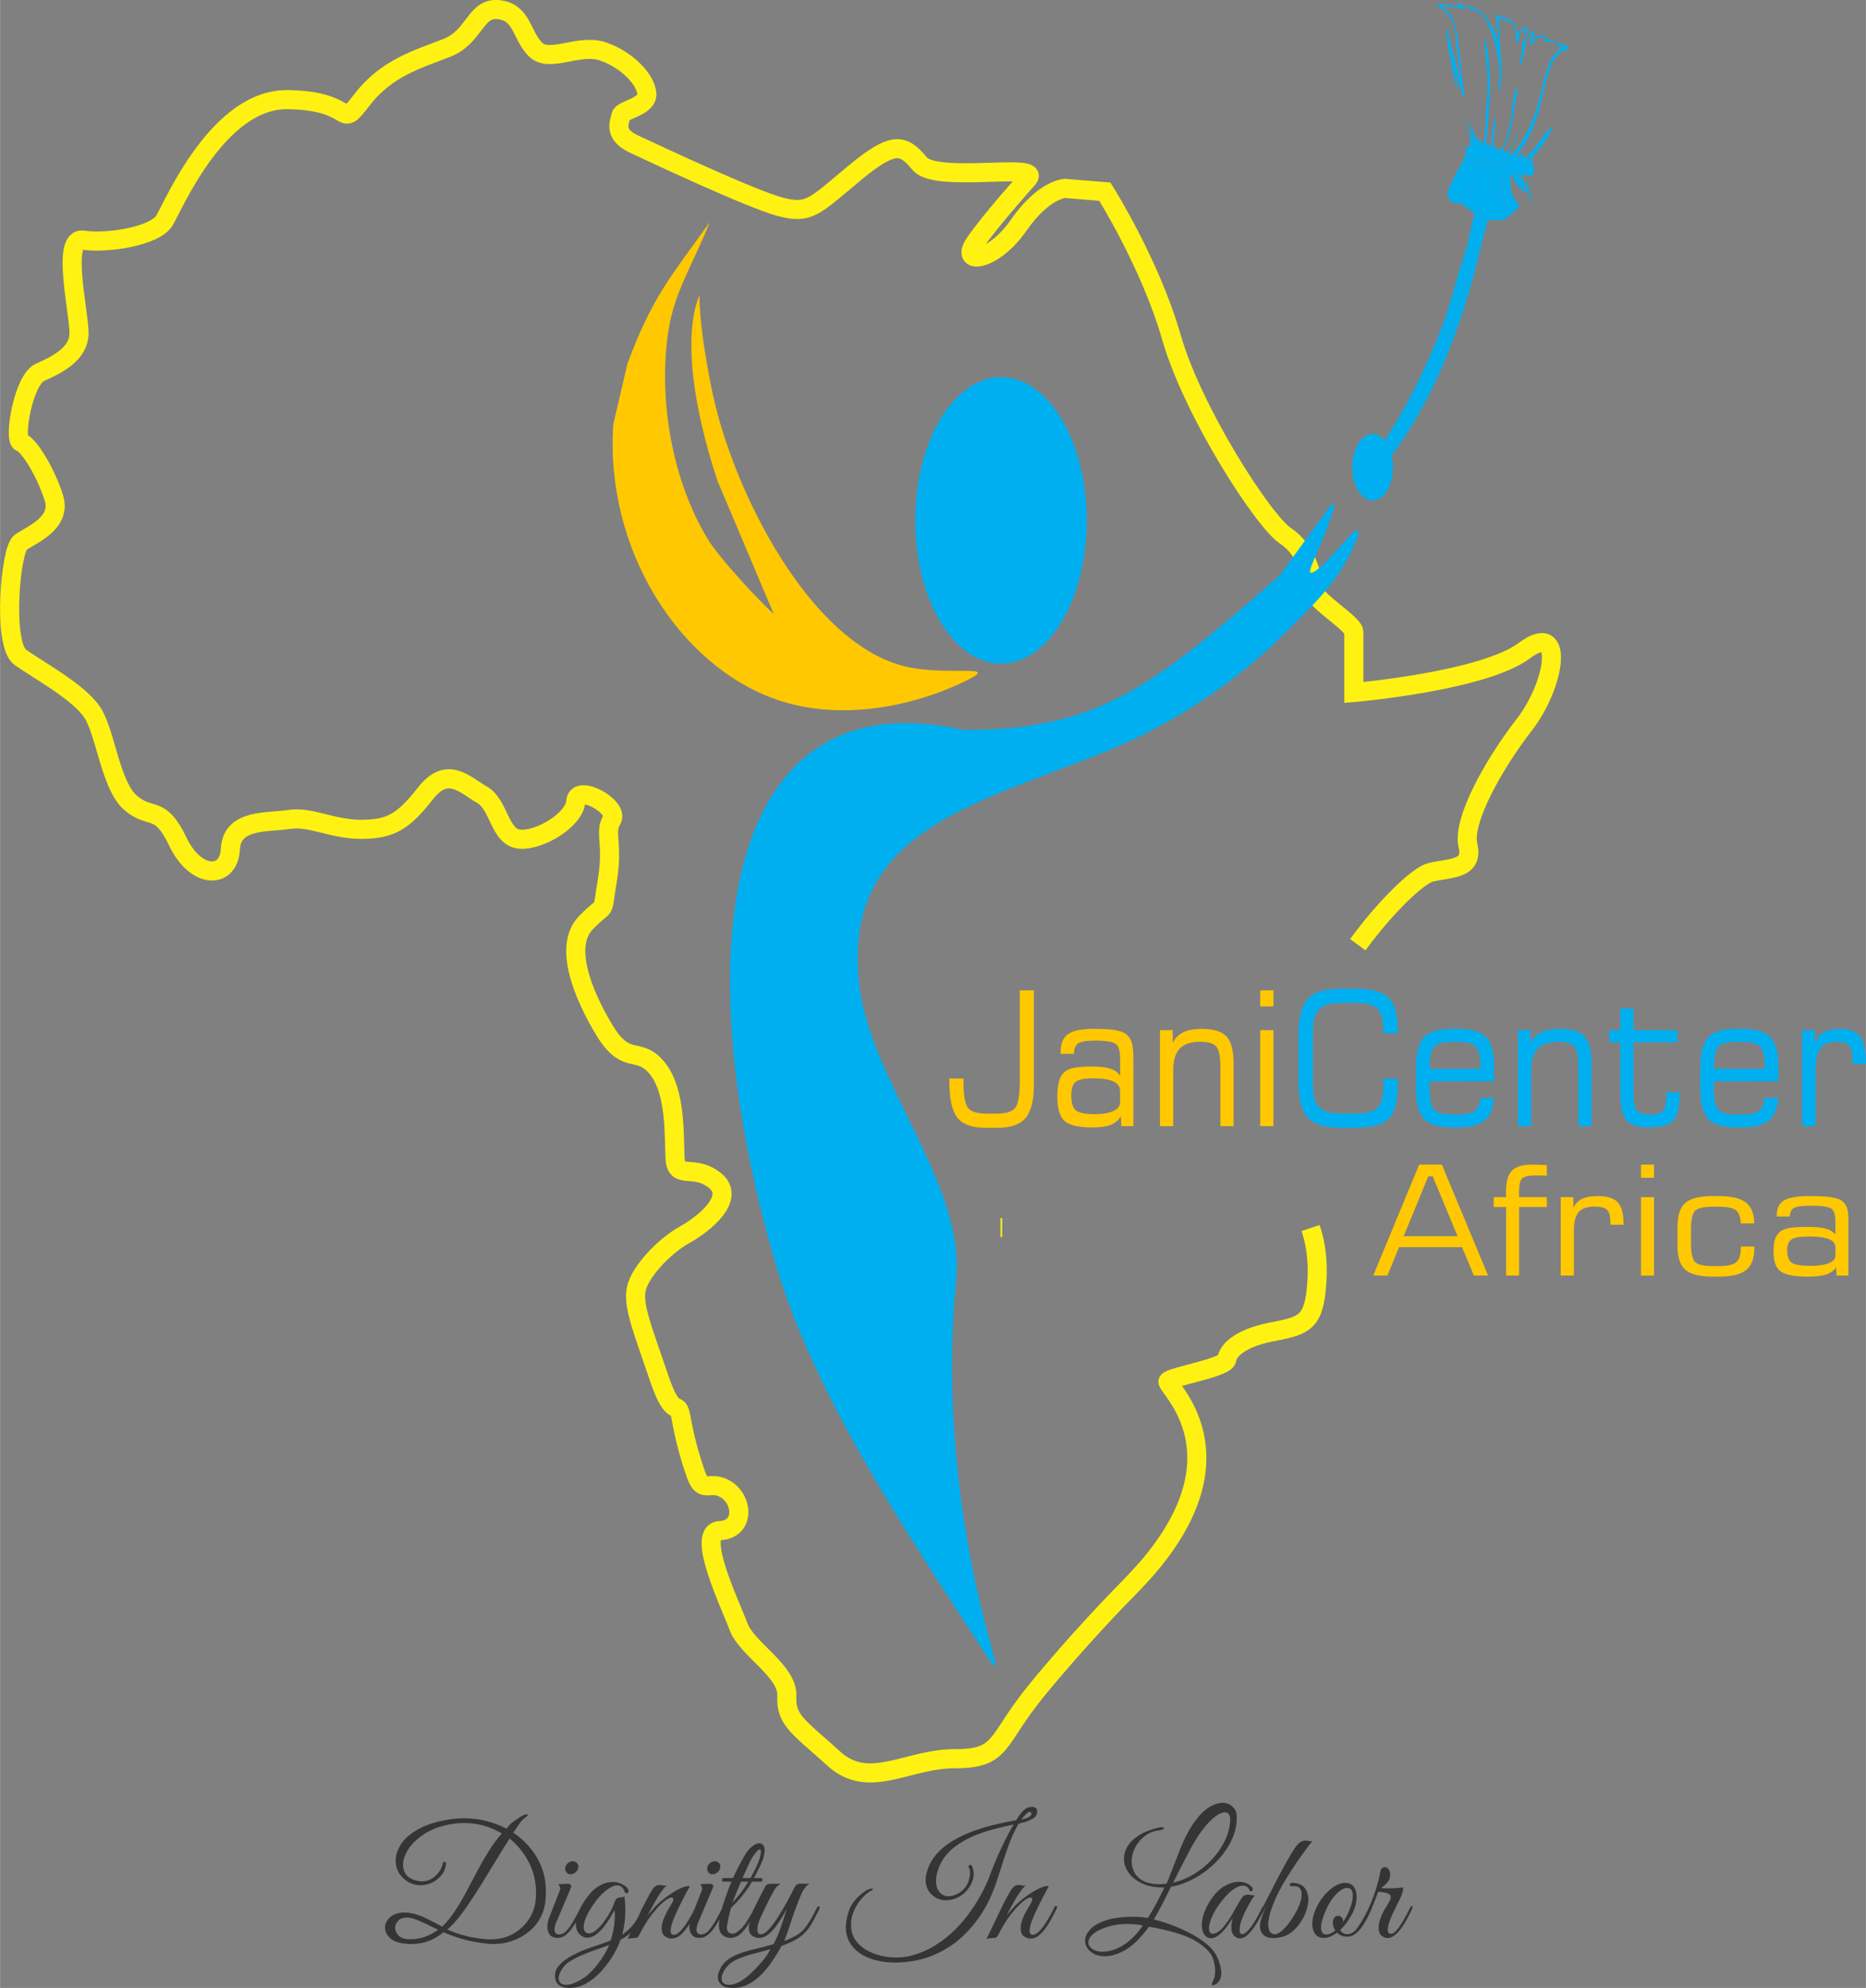 <?xml version="1.0" encoding="UTF-8"?>
<!DOCTYPE svg PUBLIC "-//W3C//DTD SVG 1.1//EN" "http://www.w3.org/Graphics/SVG/1.1/DTD/svg11.dtd">
<!-- Creator: CorelDRAW 2019 (64-Bit Evaluation Version) -->
<svg xmlns="http://www.w3.org/2000/svg" xml:space="preserve" width="3.721in" height="3.962in" version="1.1" style="shape-rendering:geometricPrecision; text-rendering:geometricPrecision; image-rendering:optimizeQuality; fill-rule:evenodd; clip-rule:evenodd"
viewBox="0 0 2029.13 2160.72"
 xmlns:xlink="http://www.w3.org/1999/xlink">
 <rect x="0" y="0" width="2029.13" height="2160.72" fill="#808080" stroke="none"/>
 <defs>
  <style type="text/css">
   <![CDATA[
    .str1 {stroke:#00AFEF;stroke-width:3.79;stroke-miterlimit:2.613}
    .str0 {stroke:#FFF212;stroke-width:20.75;stroke-miterlimit:10}
    .fil0 {fill:none;fill-rule:nonzero}
    .fil3 {fill:#00AFEF}
    .fil5 {fill:#00AFEF}
    .fil6 {fill:#FFC801}
    .fil4 {fill:#373435;fill-rule:nonzero}
    .fil2 {fill:#00AFEF;fill-rule:nonzero}
    .fil1 {fill:#FFC801;fill-rule:nonzero}
   ]]>
  </style>
 </defs>
 <g id="Layer_x0020_1">
  <path class="fil0 str0" d="M1087.97 1334.28l1.78 0m335.43 0.47c7.52,22.27 8.45,44.75 6.1,67.71 -3.83,37.51 -16.63,38.85 -49.89,45.54 -33.26,6.71 -46.05,20.1 -47.33,29.48 -1.28,9.38 -61.41,18.75 -63.96,24.12 -2.57,5.35 83.33,75.26 -18.61,198.08 -11.78,14.2 -31.29,33.68 -31.29,33.68 0,0 -48.63,49.59 -93.39,104.5 -44.77,54.92 -35.83,73.68 -88.28,73.68 -52.45,0 -93.39,34.83 -131.77,0 -38.38,-34.83 -52.46,-41.52 -51.17,-68.32 1.28,-26.8 -43.5,-50.91 -52.45,-75.03 -8.95,-24.1 -47.33,-103.16 -20.46,-104.48 26.86,-1.34 25.59,-32.15 7.66,-44.21 -17.9,-12.05 -25.58,5.35 -33.25,-16.08 -7.68,-21.43 -12.79,-41.53 -16.63,-62.97 -3.84,-21.43 -7.67,5.35 -24.31,-44.21 -16.63,-49.56 -28.15,-76.36 -24.31,-95.11 3.84,-18.76 30.71,-46.9 52.46,-58.95 21.74,-12.06 56.29,-40.19 33.26,-58.94 -23.03,-18.77 -42.22,0 -43.51,-24.12 -1.28,-24.11 1.29,-72.34 -19.19,-97.8 -20.46,-25.46 -33.26,-1.34 -57.57,-41.52 -24.31,-40.2 -44.36,-91.55 -20.47,-116.57 23.88,-25 16.7,-5.03 23.53,-46.11 6.81,-41.09 -3.62,-51.77 4.92,-66.05 8.52,-14.3 -37.98,-39.67 -39.18,-20.02 -1.21,19.65 -38.74,42.87 -60.92,41.08 -22.17,-1.78 -22.17,-37.51 -40.93,-48.23 -18.76,-10.72 -37.53,-32.15 -61.41,-1.79 -23.88,30.37 -37.53,39.3 -69.93,39.3 -32.41,0 -54.58,-14.29 -78.47,-10.72 -23.87,3.57 -62.26,-0.9 -63.96,32.16 -1.7,33.04 -37.53,33.04 -57.14,-8.04 -19.62,-41.09 -29,-23.22 -51.17,-41.98 -22.18,-18.77 -27.29,-76.6 -42.01,-98.7 -14.72,-22.11 -58.2,-45.55 -78.04,-59.61 -19.83,-14.08 -10.86,-116.78 0,-124.82 10.87,-8.04 44.99,-20.54 36.47,-48.23 -8.53,-27.68 -27.3,-58.06 -35.83,-60.72 -8.52,-2.69 2.57,-67.89 20.46,-75.92 17.92,-8.05 42.65,-19.66 42.65,-42.87 0,-23.22 -19.62,-104.95 4.69,-100.93 24.32,4.02 78.04,-4.02 88.27,-21.43 10.24,-17.42 58.86,-132.63 134.33,-131.3 75.48,1.34 53.73,34.81 80.61,-0.01 26.86,-34.82 61.41,-44.2 92.11,-56.25 30.7,-12.07 30.7,-44.21 56.28,-41.53 25.59,2.69 24.31,26.8 39.66,42.87 15.35,16.08 47.34,-6.7 74.2,2.68 26.86,9.38 46.06,30.82 47.34,45.56 1.28,14.73 -26.88,17.41 -28.15,24.11 -1.27,6.7 -8.96,20.11 14.08,30.82 23.03,10.72 128.33,60.28 159.48,68.32 31.13,8.04 36.26,0 79.76,-36.17 43.5,-36.17 53.73,-32.15 71.64,-10.72 17.91,21.44 133.22,-1.55 117.7,16.07 0,0 -41.79,46.46 -58.01,70.56 -16.19,24.11 20.48,19.65 47.77,-19.65 27.29,-39.3 50.32,-40.19 50.32,-40.19l43.5 3.57c0,0 49.46,78.15 72.49,158.53 23.02,80.38 99.79,199.61 124.1,215.69 24.3,16.08 29.42,46.89 30.69,58.94 1.28,12.06 43.49,36.17 43.49,45.56 0,9.38 0,65.64 0,65.64 0,0 140.74,-12.05 185.51,-45.55 44.76,-33.49 33.25,37.5 0,80.37 -33.26,42.87 -67.81,104.5 -61.42,131.3 6.4,26.79 -19.19,24.11 -40.94,29.48 -12.35,3.04 -46.71,34.63 -78.84,78.53"/>
  <path class="fil1" d="M1032.35 1172.26l15.32 0 0 2.37c0,15.32 1.64,25.14 4.89,29.4 3.28,4.26 9.99,6.39 20.21,6.39l11 0c10.28,0 17.03,-2.13 20.3,-6.36 3.25,-4.23 4.89,-14.04 4.89,-29.43l0 -98.18 15.32 0 0 103.05c0,16.61 -2.99,28.49 -9.01,35.62 -6.02,7.14 -16.08,10.72 -30.2,10.72l-13.59 0c-14.56,0 -24.75,-3.69 -30.49,-11.06 -5.77,-7.38 -8.64,-20.57 -8.64,-39.55l0 -2.98zm185.73 25.17l0 -10.99c0,-4.97 -2.36,-8.59 -7.06,-10.89 -4.7,-2.34 -12.21,-3.49 -22.48,-3.49 -9.39,0 -15.7,1.29 -18.85,3.82 -3.18,2.54 -4.76,7.41 -4.76,14.62 0,8.22 1.67,13.67 5.05,16.41 3.34,2.74 10.05,4.12 20.14,4.12 9.05,0 15.96,-1.18 20.78,-3.52 4.79,-2.33 7.19,-5.72 7.19,-10.08zm0.73 15.6c-2.2,4.37 -5.74,7.51 -10.56,9.47 -4.85,1.96 -11.54,2.94 -20.11,2.94 -15.2,0 -25.42,-2.34 -30.59,-7.01 -5.17,-4.67 -7.75,-13.33 -7.75,-26.05 0,-7.34 0.6,-13.09 1.8,-17.25 1.2,-4.16 3.19,-7.51 5.96,-10.01 2.33,-2.13 5.77,-3.62 10.31,-4.5 4.54,-0.91 11.04,-1.35 19.55,-1.35 8.79,0 15.54,0.78 20.17,2.34 4.67,1.55 8.17,4.12 10.5,7.78l0 -18c0,-8.52 -1.54,-14.04 -4.6,-16.57 -3.09,-2.5 -10.81,-3.75 -23.17,-3.75 -8.98,0 -14.97,1.02 -17.94,3.04 -2.93,2 -4.47,5.78 -4.6,11.37l-14.38 0 0 -2.4c0,-8.93 2.68,-15.29 8.07,-19.08 5.39,-3.82 14.69,-5.72 27.87,-5.72 10.28,0 18.1,0.47 23.46,1.39 5.36,0.91 9.33,2.4 11.92,4.46 2.84,2.37 4.82,5.31 5.99,8.83 1.17,3.48 1.77,9.51 1.77,18.03l0 73.04 -13.08 0 -0.57 -11zm42.6 11l0 -104.33 13.81 0 0 14.28c2.37,-5.38 6.12,-9.34 11.29,-11.87 5.17,-2.54 11.98,-3.82 20.49,-3.82 12.74,0 21.66,2.77 26.77,8.29 5.11,5.52 7.66,15.22 7.66,29.1l0 68.37 -14.38 0 0 -65.09c0,-10.89 -1.48,-18.06 -4.48,-21.51 -3,-3.42 -8.79,-5.14 -17.4,-5.14 -10.18,0 -17.59,2.5 -22.32,7.48 -4.7,5 -7.06,12.85 -7.06,23.65l0 60.62 -14.38 0zm108.99 -130.11l0 -17.46 14.38 0 0 17.46 -14.38 0zm0 130.11l0 -104.33 14.38 0 0 104.33 -14.38 0z"/>
  <path class="fil2" d="M1411.98 1125.2c0,-18.91 3.37,-32.07 10.12,-39.48 6.75,-7.41 18.63,-11.1 35.72,-11.1l16.08 0c16.93,0 28.82,3.18 35.66,9.57 6.84,6.39 10.25,17.22 10.25,32.51l0 6.43 -15.7 0 0 -4.06c0,-11.16 -2.11,-18.77 -6.37,-22.87 -4.26,-4.09 -12.58,-6.16 -24.97,-6.16l-10.63 0c-8.29,0 -14.35,0.54 -18.16,1.63 -3.78,1.12 -6.94,2.94 -9.46,5.51 -2.52,2.5 -4.29,5.79 -5.32,9.84 -1.02,4.06 -1.52,11.47 -1.52,22.23l0 42.02c0,10.69 0.5,18.07 1.52,22.16 1.04,4.06 2.8,7.34 5.32,9.84 2.52,2.57 5.58,4.4 9.21,5.52 3.59,1.08 9.74,1.63 18.41,1.63l10.63 0c12.71,0 21.16,-2.13 25.35,-6.43 4.17,-4.29 6.27,-12.55 6.27,-24.69 0,-1.86 -0.03,-3.28 -0.06,-4.27 -0.03,-0.98 -0.06,-1.93 -0.13,-2.77l15.61 0 0 9.71c0,16.41 -3.31,27.84 -9.93,34.23 -6.62,6.43 -18.63,9.64 -35.97,9.64l-16.08 0c-17.09,0 -28.97,-3.72 -35.72,-11.13 -6.75,-7.41 -10.12,-20.57 -10.12,-39.48l0 -50.04zm142.85 36.5l55.05 0 0 -4.06c0,-9.78 -1.64,-16.41 -4.89,-19.93 -3.28,-3.48 -9.74,-5.24 -19.39,-5.24l-6.74 0c-9.62,0 -16.02,1.76 -19.24,5.24 -3.18,3.52 -4.79,10.15 -4.79,19.93l0 4.06zm24.21 63.74c-14.54,0 -24.68,-3.05 -30.49,-9.14 -5.77,-6.06 -8.67,-16.75 -8.67,-32.04l0 -24.73c0,-15.36 2.87,-26.05 8.64,-32.14 5.74,-6.09 15.86,-9.13 30.33,-9.13l6.74 0c14.54,0 24.72,3.04 30.52,9.13 5.8,6.09 8.7,16.78 8.7,32.14l0 15.76 -69.99 0.11c-0.06,1.05 -0.1,2.23 -0.12,3.48 -0.03,1.29 -0.06,3.08 -0.06,5.38 0,10.79 1.61,18 4.82,21.65 3.19,3.69 9.65,5.52 19.39,5.52l6.74 0c8.67,0 14.69,-1.35 18.1,-4.03 3.38,-2.67 5.36,-7.34 5.9,-14.04l15.04 0c-0.73,11.33 -4.13,19.49 -10.19,24.53 -6.05,5.04 -15.61,7.54 -28.69,7.54l-6.72 0zm71.69 -1.42l0 -104.33 13.81 0 0 14.28c2.36,-5.38 6.11,-9.34 11.29,-11.87 5.17,-2.54 11.98,-3.82 20.49,-3.82 12.73,0 21.66,2.77 26.77,8.29 5.11,5.52 7.66,15.22 7.66,29.1l0 68.37 -14.38 0 0 -65.09c0,-10.89 -1.48,-18.06 -4.48,-21.51 -2.99,-3.42 -8.79,-5.14 -17.4,-5.14 -10.18,0 -17.59,2.5 -22.32,7.48 -4.7,5 -7.06,12.85 -7.06,23.65l0 60.62 -14.38 0zm99.34 -91.14l0 -13.19 11.92 0 0 -23.55 14.38 0 0 23.55 47.67 0 0 13.19 -47.67 0 0 57.44c0,8.19 1.26,13.77 3.75,16.71 2.49,2.94 7.25,4.4 14.25,4.4 6.97,0 11.67,-1.42 14.09,-4.26 2.43,-2.84 3.65,-8.46 3.65,-16.85l0 -3.04 14.6 0 0 0.88c0,14.68 -2.27,24.56 -6.78,29.64 -4.54,5.11 -13.93,7.65 -28.21,7.65 -11.13,0 -18.89,-2.71 -23.24,-8.09 -4.32,-5.38 -6.49,-15.12 -6.49,-29.2l0 -55.28 -11.92 0zm113.91 28.82l55.05 0 0 -4.06c0,-9.78 -1.64,-16.41 -4.89,-19.93 -3.28,-3.48 -9.74,-5.24 -19.39,-5.24l-6.75 0c-9.62,0 -16.02,1.76 -19.23,5.24 -3.18,3.52 -4.79,10.15 -4.79,19.93l0 4.06zm24.21 63.74c-14.53,0 -24.69,-3.05 -30.49,-9.14 -5.77,-6.06 -8.67,-16.75 -8.67,-32.04l0 -24.73c0,-15.36 2.87,-26.05 8.64,-32.14 5.74,-6.09 15.86,-9.13 30.33,-9.13l6.75 0c14.53,0 24.72,3.04 30.52,9.13 5.8,6.09 8.7,16.78 8.7,32.14l0 15.76 -69.99 0.11c-0.06,1.05 -0.1,2.23 -0.13,3.48 -0.03,1.29 -0.06,3.08 -0.06,5.38 0,10.79 1.61,18 4.83,21.65 3.19,3.69 9.65,5.52 19.39,5.52l6.75 0c8.67,0 14.7,-1.35 18.1,-4.03 3.37,-2.67 5.36,-7.34 5.9,-14.04l15.04 0c-0.73,11.33 -4.13,19.49 -10.18,24.53 -6.05,5.04 -15.61,7.54 -28.69,7.54l-6.72 0zm71.5 -1.42l0 -104.33 14 0 0 14.28c2.05,-5.45 5.2,-9.41 9.52,-11.91 4.32,-2.54 10.03,-3.79 17.18,-3.79 10.6,0 18.03,2.74 22.29,8.22 4.29,5.52 6.43,15.23 6.43,29.16l0 0.81 -14.57 0 0 -3.08c0,-8.32 -1.23,-13.94 -3.69,-16.81 -2.46,-2.88 -7.1,-4.29 -13.94,-4.29 -7.98,0 -13.74,2.43 -17.31,7.27 -3.56,4.87 -5.36,12.82 -5.36,23.85l0 60.62 -14.57 0z"/>
  <path class="fil1" d="M1526.39 1343.65l58.67 0 -27.04 -65 -4.81 0 -26.82 65zm-33.12 42.8l50.04 -120.6 24.65 0 50.29 120.6 -15.46 0 -12.91 -30.86 -68.51 0 -12.64 30.86 -15.46 0zm131.1 -74.49l0 -10.78 13.41 0c0,-0.64 0,-1.38 -0.03,-2.24 -0.03,-0.83 -0.06,-1.99 -0.06,-3.51 0,-10.87 2.14,-18.5 6.4,-22.95 4.28,-4.43 11.67,-6.64 22.23,-6.64 2.73,0 5.4,0.06 7.98,0.17 2.61,0.11 5.21,0.27 7.82,0.47l0 11.47c-0.78,-0.05 -1.87,-0.11 -3.26,-0.16 -4.19,-0.11 -7.08,-0.17 -8.66,-0.17 -7.32,0 -12.19,1 -14.62,2.96 -2.42,1.99 -3.63,6.91 -3.63,14.82l0 5.78 30.18 0 0 10.78 -30.18 0 0 74.49 -14.15 0 0 -74.49 -13.41 0zm72.83 74.49l0 -85.27 13.79 0 0 11.67c2.02,-4.45 5.12,-7.69 9.37,-9.73 4.26,-2.08 9.87,-3.1 16.92,-3.1 10.43,0 17.76,2.24 21.95,6.72 4.22,4.5 6.33,12.44 6.33,23.83l0 0.67 -14.34 0 0 -2.52c0,-6.8 -1.21,-11.39 -3.64,-13.74 -2.42,-2.35 -6.98,-3.51 -13.72,-3.51 -7.85,0 -13.53,1.99 -17.04,5.94 -3.51,3.98 -5.28,10.48 -5.28,19.49l0 49.54 -14.35 0zm87.33 -106.33l0 -14.27 14.15 0 0 14.27 -14.15 0zm0 106.33l0 -85.27 14.15 0 0 85.27 -14.15 0zm78.2 1.16c-14.32,0 -24.31,-2.49 -30.02,-7.46 -5.68,-4.98 -8.53,-13.68 -8.53,-26.18l0 -20.21c0,-12.53 2.82,-21.29 8.5,-26.27 5.65,-4.98 15.61,-7.46 29.87,-7.46l6.64 0c13.53,0 23.28,2.32 29.27,6.94 5.99,4.61 9.09,12.19 9.34,22.75l-14.72 0.08c-0.31,-6.91 -2.05,-11.67 -5.27,-14.27 -3.2,-2.6 -9.44,-3.9 -18.63,-3.9l-6.64 0c-9.78,0 -16.15,1.46 -19.15,4.36 -3.01,2.93 -4.5,9.79 -4.5,20.57l0 14.57c0,10.84 1.53,17.72 4.53,20.65 3.04,2.9 9.41,4.37 19.12,4.37l6.64 0c9.32,0 15.64,-1.41 18.93,-4.26 3.32,-2.82 4.97,-8.02 4.97,-15.51l0 -1.47 14.72 0 0 1.63c0,11.12 -2.95,19.08 -8.88,23.86 -5.93,4.78 -15.77,7.19 -29.58,7.19l-6.61 0zm133.18 -22.89l0 -8.98c0,-4.06 -2.33,-7.02 -6.96,-8.9 -4.62,-1.91 -12.02,-2.85 -22.14,-2.85 -9.25,0 -15.46,1.05 -18.56,3.13 -3.14,2.07 -4.69,6.05 -4.69,11.95 0,6.72 1.65,11.17 4.97,13.41 3.29,2.24 9.91,3.37 19.84,3.37 8.91,0 15.71,-0.97 20.46,-2.87 4.72,-1.91 7.08,-4.67 7.08,-8.24zm0.71 12.75c-2.17,3.56 -5.65,6.14 -10.4,7.74 -4.78,1.6 -11.36,2.4 -19.81,2.4 -14.96,0 -25.02,-1.91 -30.11,-5.72 -5.09,-3.82 -7.64,-10.9 -7.64,-21.29 0,-6 0.59,-10.7 1.77,-14.1 1.18,-3.4 3.14,-6.14 5.87,-8.18 2.3,-1.74 5.68,-2.96 10.15,-3.68 4.47,-0.74 10.86,-1.1 19.25,-1.1 8.66,0 15.3,0.64 19.87,1.91 4.59,1.27 8.04,3.37 10.34,6.36l0 -14.71c0,-6.97 -1.52,-11.47 -4.53,-13.54 -3.04,-2.05 -10.65,-3.07 -22.82,-3.07 -8.85,0 -14.75,0.83 -17.66,2.49 -2.89,1.63 -4.41,4.73 -4.53,9.29l-14.16 0 0 -1.96c0,-7.3 2.64,-12.5 7.95,-15.59 5.31,-3.13 14.46,-4.67 27.44,-4.67 10.12,0 17.82,0.39 23.09,1.13 5.28,0.75 9.19,1.97 11.74,3.65 2.79,1.94 4.75,4.34 5.9,7.22 1.15,2.85 1.74,7.77 1.74,14.73l0 59.69 -12.88 0 -0.56 -8.98z"/>
  <path class="fil3" d="M1653.66 179.73c3.75,2.95 6.17,5.3 10.25,4.92 0.85,-4.19 0.68,-5 -2.16,-9.6l-8.09 4.68zm-32.38 -18.27c-7.01,-3.25 -17.78,-10.57 -21.29,-7.36 0.84,4.01 18.76,10.14 21.89,11.49 5.07,2.18 17.4,8.79 21.95,5.3l-22.56 -9.43zm25.41 30.25c1.63,4.55 4.63,9.56 8.55,13.13l-2.48 -6.98c2.59,2.83 2.4,3.01 4.41,3.63 -1.89,-5.2 -7.43,-12.37 -11.17,-16.82 -0.13,3.07 1.14,4.84 3.18,7.24l-1.88 -0.33c-2.2,-0.25 0.17,-1.04 -0.61,0.14zm-53.48 -22.36c3.75,4.44 8.38,4.63 12.84,5.31 5.32,0.8 36.97,6.48 36.34,0.94 -0.32,-2.81 -9.43,-1.35 -11.42,-1.42 -4.37,-0.15 -8.18,-0.17 -12.6,-0.68 -4.55,-0.52 -8.5,-1.04 -12.72,-1.97 -3.24,-0.71 -9.84,-3.61 -12.44,-2.18zm-4.12 51.71c0.39,-0.04 0.16,-0.2 1.68,0.24 0.22,0.07 0.91,0.34 1.15,0.44l6.7 3.85c1.82,-1.12 1.45,-1.26 3.49,-4.55 -0.01,2.53 -0.9,4.03 -1.93,6.15l8.28 5.17 3.09 -5.37c-0.02,0.72 -0.11,1.54 -0.22,2.25 -0.17,1.05 -0.55,2.16 -0.79,3.01 2.71,1.61 7.67,2.89 10.8,3.99 0.89,-3.11 0.05,-3.55 1.69,-7.03 0.73,2.6 0.36,3.8 0.1,6.43 11.08,1.47 14.52,-2.08 25.48,-12.56 -14.49,-14.04 -7.5,-31.28 -9.04,-40.56 -0.31,-1.86 0.06,-0.86 -0.83,-2.42 -2.57,0.74 -2.44,0.32 -3.34,3.76 -1.22,4.65 -1.84,12.98 -1.93,17.39 -0.25,11.9 2.5,15.44 3.44,19.67 0.44,1.96 0.34,1.19 0.29,3.1 -5.15,-6.61 -5.7,-15.18 -5.6,-21.84 0.1,-6.82 0.73,-15.27 2.3,-21.58 -2.32,-0.72 -5.4,-0.68 -8.17,-0.88 -2.04,5.48 -0.61,25.33 -2.78,32.47l-1.01 -5.2c-0.67,-9.9 0.47,-17.77 1.74,-27.43 -3.18,-0.55 -6.77,-0.99 -10.08,-1.91 -3.4,6.33 -15.26,32.98 -18.28,35.03 0.71,-5.13 12.19,-28.21 15.48,-34.94l-6.52 -1.45 -2.94 5.26c0.07,-3.56 1.35,-2.05 0.81,-5.55 -3.43,-0.82 -1.13,-0.9 -4.7,-0.42 -2.63,0.35 -1.7,-1.18 -2.87,-1.25 -4.56,6.38 -9.91,17.33 -13.25,24.48 -1.27,2.71 -4.38,9.35 -4.55,11.87 -0.24,3.5 3.71,8.08 7.02,8.96l7.24 -10.22 -3.89 9.28 1.96 2.34zm7.27 44.54c0.5,2.33 -0.53,5.14 -1.12,7.44 -9.27,36.3 -22.14,80.94 -36.98,113.4 -11.46,25.07 -36.85,71.46 -52.43,94.29 -3.86,5.65 -17.47,24.21 -19.61,28.98l7.33 7.23 11.72 -16.41 -10.82 11.82 12.37 -16.93c1.63,0.65 0.86,2.22 0.89,2.27 14.21,-17.45 32,-47.54 42.42,-68.67 7.86,-15.95 24.6,-51.59 28.7,-68.25l-5.54 9.23c0.44,-1.29 1.11,-2.77 1.62,-4.1 6.08,-15.97 16.65,-53.75 20.54,-61.74 1.26,2.33 0.23,3.11 -1.27,9.04 -0.75,2.96 -1.43,7.31 -2.37,8.5 1.86,-3.84 5.38,-16.43 6.71,-21.89l-0.1 -6.6c-0.01,-0.44 0.35,-2.26 0.51,-2.59 3.36,-7.17 0.07,2.01 2.91,-3.27 1.57,-2.9 11.43,-41.52 11.65,-49.08l-8.1 -4.82c-3.3,8.58 -4.59,25.77 -9.03,32.17zm0 0c-0.19,-0.9 -0.36,-0.34 -0.1,-2.67l6.96 -30.97c-3.59,-3.16 -12.19,-8.76 -14.14,-10.9 -1.1,0.41 0.01,0.21 -2.19,0.29l-5.54 -0.56c-12.92,-6.01 -5.69,-16.38 0.55,-29.42 4.09,-8.55 8.26,-14.48 9.68,-17.37 1.42,-2.9 0.64,-1.03 0.77,-2.6l-0.18 -2.05c-0.13,0.08 -0.1,-0.47 -0.13,-0.73l3.54 -2.67 -2.88 -4.42c3.04,-2.44 3.3,-1.68 6.15,-2.78 -1.85,-7.73 0.85,-4.78 0.29,-9.32l-6.56 -25.9c3.05,7.89 5.47,19.73 9.58,26.19 -0.26,-1.59 -1.13,-4.67 -1.84,-6.99l-1.51 -7.66c5.34,9.43 3.28,15.47 14.78,20.45 0.75,-3.36 0.9,-9.78 1.2,-13.97l2.63 -43.57c0.93,-27.17 -3.08,-38.44 -3.73,-56.62 2.64,2.85 5.68,23.3 5.71,28.22 0.03,5.15 0.51,8.54 0.69,14.26 0.53,17.21 -2.17,54.89 -3.84,72.83l4.5 2.51c2.39,-8.44 2.54,-25.26 5.23,-32.58l0.43 5.3c-1.29,23.76 -6.37,29.58 5.87,30.88 4.44,-4.83 9.93,-27.59 10.98,-34.46 0.96,-6.28 2.37,-28.43 5.84,-32.63 1.82,2.81 0.83,4.24 0.12,8.16l-4.39 25.6c-0.92,5.27 -2.2,12 -3.83,17.03 -1.75,5.4 -5.36,12.37 -6.35,17.36 2.1,1.1 3.01,1 4.51,1.12 6.7,-7.87 7.83,-12.22 12.52,-20.72 -0.51,4.85 -9.01,17.97 -11.46,21.91 4.01,2.98 4.55,1.41 11.54,-7.91 9.97,-13.3 17.21,-32.37 21.69,-48.68 4.94,-17.97 9.69,-53.82 27.91,-58.42 -2.33,-0.6 -3.67,0.18 -5.27,-0.3 -3.95,-1.17 -0.63,-0.04 -2.3,-4.13 -3.25,0.09 -11.72,-1.2 -14.8,-2.51l1.21 -2.79c-6.44,-2.96 -10.51,1.57 -15.74,8.01 -1.62,-6.19 1.66,-7.93 2.15,-13.5 -6.46,3.11 -6.93,9.78 -8.41,16.8 -0.8,3.8 -2.35,16.45 -4.8,17.6 -1.53,-2.77 -0.27,-2.48 0.69,-7.2 0.54,-2.64 0.68,-4.77 0.76,-7.31 0.16,-4.68 0.28,-10.08 2.72,-14.9 0.27,1.13 0.18,0.06 0.25,2.02 0.03,0.91 0,0.86 -0.08,2.03 -0.1,1.46 -0.23,2.47 -0.33,3.57 2.77,-7.51 4.05,-15.41 12.02,-14.28l-0.46 2.36c-0.88,3 -2.06,3.7 -2.3,6.58 3.84,-2.45 6.43,-5.01 9.62,-4.7 7.46,0.73 3.12,3.27 8.64,4.96 5.31,1.63 16.67,4.44 21.94,8.42 -4.27,3.7 -7.57,1.72 -12.85,7.62 -9.82,10.96 -14.03,33.72 -17.48,48.41 -10.83,46.15 -24.66,55.1 -27.66,61.52 -0.07,0.15 -0.04,0.38 -0.21,0.68 -0.17,0.3 -0.15,0.46 -0.18,0.7 5.22,-3.83 6.14,-4.2 9.62,-2.24 -3.66,2.24 -6.11,1.18 -10.15,4.87 5.34,-4.01 15.1,-5.53 17.54,5.76 -0.69,-4.9 -0.57,-5.93 -5.34,-9.8 12.51,-9.27 20.6,-28.2 26.93,-30.62 0.79,7.45 -17.11,28.3 -20.94,31.9 0.3,6.86 8.15,27.42 -9.68,17.92 1.93,9.17 -1.4,1.15 0.71,4.2 -2.37,0.06 -5.24,-3.79 -7.3,-6.61 0.85,2.1 2.72,4.76 4.23,7.14 0.47,0.74 1.86,2.77 1.89,2.79 2.66,2.35 -0.7,-0.9 1.85,0.49 1.06,5.3 -0.29,4.33 -0.15,9.53 2.66,-0.03 2.14,-0.58 1.85,-3.83l-0.52 -6.53c2.46,3.75 1.54,5.4 5.39,9.8 -2.3,-0.14 -2.51,-1.27 -3.26,-1.54 1.16,5.21 4.69,10.25 5.01,15.47 -2.55,-3.46 -3.85,-6.89 -5.13,-11.09 -1.55,-0.37 -5.69,1.07 -11.68,-7.69 -2.81,-4.12 -4.07,-8.27 -6.4,-12.51 -1.65,26.57 3.14,24.16 9.3,35.98 -2.7,3.91 -13.29,12.87 -16.59,14.31 -2.91,1.27 -15.93,1.2 -17.7,0.73l-18.13 70.37c-23.84,80.79 -53.38,149.84 -106.89,210.43 -3.38,-2.6 -6.21,-6.8 -8.36,-10.16 2.63,-4.8 6.99,-10.04 10.19,-15.02 3.44,-5.35 7.05,-10.39 10.56,-15.67 27.2,-40.98 59.05,-106.26 72.67,-154.33 2.23,-7.87 16.02,-56.1 18.36,-59.19z"/>
  <path class="fil3" d="M1596.36 265.6c4.45,-6.4 5.73,-23.59 9.03,-32.17l8.1 4.82c-0.23,7.56 -10.09,46.18 -11.65,49.08 -2.85,5.28 0.44,-3.91 -2.91,3.27 -0.15,0.33 -0.52,2.15 -0.51,2.59l0.1 6.6c-1.33,5.46 -4.85,18.05 -6.71,21.89 0.93,-1.19 1.62,-5.54 2.37,-8.5 1.5,-5.93 2.53,-6.71 1.27,-9.04 -3.89,7.99 -14.46,45.77 -20.54,61.74 -0.51,1.34 -1.18,2.82 -1.62,4.1l5.54 -9.23c-4.1,16.66 -20.84,52.31 -28.7,68.25 -10.42,21.13 -28.21,51.22 -42.42,68.67 -0.03,-0.05 0.74,-1.62 -0.89,-2.27l-12.37 16.93 10.82 -11.82 -11.72 16.41 -7.33 -7.23c2.13,-4.77 15.75,-23.33 19.61,-28.98 15.58,-22.83 40.97,-69.22 52.43,-94.29 14.84,-32.46 27.71,-77.1 36.98,-113.4 0.59,-2.29 1.63,-5.11 1.12,-7.44z"/>
  <path class="fil3" d="M1589.08 221.06l-1.96 -2.34 3.89 -9.28 -7.24 10.22c-3.31,-0.88 -7.26,-5.47 -7.02,-8.96 0.17,-2.52 3.28,-9.16 4.55,-11.87 3.34,-7.15 8.69,-18.11 13.25,-24.48 1.17,0.06 0.23,1.6 2.87,1.25 3.57,-0.47 1.26,-0.4 4.7,0.42 0.54,3.5 -0.74,1.99 -0.81,5.55l2.94 -5.26 6.52 1.45c-3.29,6.73 -14.76,29.81 -15.48,34.94 3.02,-2.05 14.88,-28.7 18.28,-35.03 3.31,0.92 6.9,1.36 10.08,1.91 -1.27,9.66 -2.41,17.53 -1.74,27.43l1.01 5.2c2.16,-7.14 0.74,-26.99 2.78,-32.47 2.77,0.2 5.85,0.17 8.17,0.88 -1.57,6.31 -2.2,14.76 -2.3,21.58 -0.1,6.66 0.45,15.23 5.6,21.84 0.06,-1.92 0.15,-1.15 -0.29,-3.1 -0.94,-4.23 -3.69,-7.77 -3.44,-19.67 0.09,-4.41 0.71,-12.74 1.93,-17.39 0.9,-3.44 0.77,-3.02 3.34,-3.76 0.89,1.56 0.52,0.56 0.83,2.42 1.54,9.27 -5.45,26.51 9.04,40.56 -10.95,10.47 -14.4,14.03 -25.48,12.56 0.26,-2.64 0.63,-3.83 -0.1,-6.43 -1.64,3.48 -0.8,3.92 -1.69,7.03 -3.13,-1.1 -8.09,-2.38 -10.8,-3.99 0.24,-0.85 0.62,-1.96 0.79,-3.01 0.11,-0.71 0.2,-1.53 0.22,-2.25l-3.09 5.37 -8.28 -5.17c1.03,-2.12 1.93,-3.62 1.93,-6.15 -2.04,3.29 -1.67,3.43 -3.49,4.55l-6.7 -3.85c-0.24,-0.1 -0.93,-0.37 -1.15,-0.44 -1.52,-0.45 -1.29,-0.28 -1.68,-0.24z"/>
  <path class="fil3" d="M1569.55 8.61c0.9,0.75 1.99,1.24 3.01,2.02 5.43,4.17 8,11.3 10,17.92 4.4,14.63 3.38,26.29 5.77,38.3 1.02,5.12 0.29,8.11 0.77,12.96 0.25,2.51 0.88,3.89 1.14,6.33 0.25,2.31 -0.04,4.08 0.37,6.45 0.91,5.27 2.49,6.46 1.7,13.38 -3.28,-4.84 -4.13,-10.25 -5.73,-15.27 -1.63,-5.08 -3.05,-10.08 -4.65,-14.65 0.95,7.96 3.49,16.66 3.25,20.28 -4.83,-8.8 -7.72,-33.53 -9.44,-41.1 -0.7,-3.09 -0.96,-4.49 -1.39,-7.66 -0.85,-6.36 -1.68,-9.56 -0.67,-16.78 1.96,4.04 0.74,3.05 1.71,7.45 2.82,12.78 8.46,34.88 12.66,46.48 0.31,-3.98 -4.36,-31.47 -4.79,-42.53 -1.07,-27.98 -17.39,-31.67 -20.78,-37.71 4.76,-0.56 19.21,1.14 23.94,2.78l-0.69 -1.27c-0.09,-0.19 -0.24,-0.48 -0.33,-0.68 -0.91,-2.12 -0.32,-0.09 -0.72,-2.31 1.97,0.61 3.63,0.5 5.13,2.27l3.09 5.8c-6.77,-4.5 -18.68,-2.87 -25.48,-5.1l2.11 2.62z"/>
  <path class="fil3" d="M1657.58 40.86c-0.34,-3.17 1.25,-6.11 1.8,-8.91 -9.67,0.32 -5.49,9.37 -9.27,15.58 -2.71,-2.92 -1.34,-5.73 -1.68,-9.64 -1.31,-14.81 -1.31,-11.16 -17.98,-18.78 -0.44,4.56 -0.24,15.31 0.3,19.77l0.74 15.59c1.01,11.04 2.63,35.07 -1.05,45 -1.63,-4.42 -0.2,-9.68 0.09,-14.14 0.74,-11.68 -1.96,-27.47 -5.27,-38.98 -13.26,-46.12 -22.82,-29.87 -32.68,-40.74 8.75,1.33 17.59,4.38 24.07,13.97 2.89,4.28 5.45,8.58 7.7,13.13 2.13,4.29 3.27,10.03 5.23,13.41 -0.71,-4.99 -3.01,-25.99 -2,-29.91 2.73,-0.15 12.36,4.25 15.36,5.94 6.25,3.53 6.31,9.53 8.06,14.9 4.71,-7.81 4.84,-9.72 11.44,-5.41l-4.86 9.23z"/>
  <path class="fil3" d="M1599.99 154.09c3.51,-3.21 14.28,4.11 21.29,7.36l22.56 9.43c-4.55,3.48 -16.89,-3.12 -21.95,-5.3 -3.12,-1.35 -21.05,-7.47 -21.89,-11.49z"/>
  <path class="fil3" d="M1593.21 169.34c2.6,-1.43 9.2,1.47 12.44,2.18 4.23,0.93 8.18,1.45 12.72,1.97 4.41,0.51 8.23,0.53 12.6,0.68 1.99,0.07 11.11,-1.39 11.42,1.42 0.62,5.53 -31.02,-0.14 -36.34,-0.94 -4.46,-0.67 -9.08,-0.87 -12.84,-5.31z"/>
  <path class="fil3" d="M1646.69 191.71c0.78,-1.18 -1.59,-0.39 0.61,-0.14l1.88 0.33c-2.05,-2.4 -3.31,-4.17 -3.18,-7.24 3.75,4.45 9.28,11.62 11.17,16.82 -2,-0.62 -1.82,-0.81 -4.41,-3.63l2.48 6.98c-3.92,-3.57 -6.93,-8.58 -8.55,-13.13z"/>
  <path class="fil3" d="M1661.75 175.05c2.83,4.6 3.01,5.41 2.16,9.6 -4.08,0.38 -6.5,-1.97 -10.25,-4.92l8.09 -4.68z"/>
  <path class="fil4" d="M447.41 2113.01c-2.61,0 -5.28,-0.17 -8.01,-0.51 -7.15,-0.91 -12.41,-3.04 -15.76,-6.39 -3.35,-3.35 -5.03,-6.96 -5.03,-10.82 0,-4.2 1.84,-8.01 5.54,-11.42 3.69,-3.41 8.95,-5.11 15.76,-5.11 4.54,0 9.49,0.91 14.82,2.73 2.27,0.68 5.09,1.84 8.44,3.49 3.35,1.64 6.68,3.32 9.97,5.03 3.29,1.7 5.85,3.07 7.67,4.09 5,-4.89 9.62,-10.54 13.88,-16.96 4.26,-6.42 8.32,-13.29 12.19,-20.62 3.86,-7.33 7.78,-14.74 11.76,-22.24 3.98,-7.5 8.15,-14.8 12.53,-21.9 4.38,-7.1 9.23,-13.6 14.57,-19.51 -5.91,-3.63 -12.41,-6.45 -19.51,-8.44 -7.1,-1.99 -14.4,-2.98 -21.9,-2.98 -2.84,0 -5.71,0.17 -8.6,0.51 -2.9,0.34 -5.82,0.8 -8.78,1.36 -10.57,2.27 -19.48,5.88 -26.75,10.82 -7.27,4.94 -12.75,10.34 -16.44,16.19 -3.69,5.85 -5.54,11.39 -5.54,16.61 0,3.86 1.02,7.27 3.07,10.23 2.05,2.95 5.17,5.05 9.37,6.3 3.07,0.91 5.74,1.37 8.01,1.37 3.75,0 7.02,-0.77 9.8,-2.3 2.78,-1.53 5.14,-3.44 7.07,-5.71 1.93,-2.27 3.38,-4.49 4.35,-6.65 0.97,-2.16 1.5,-3.92 1.62,-5.28 0,-0.8 0.51,-1.19 1.54,-1.19 1.59,0 2.22,0.97 1.87,2.9 -0.57,4.54 -2.27,8.49 -5.11,11.84 -2.84,3.35 -6.25,5.96 -10.23,7.84 -3.97,1.87 -8.06,2.81 -12.27,2.81 -2.72,0 -5.56,-0.46 -8.52,-1.37 -5.23,-1.82 -9.63,-4.97 -13.21,-9.46 -3.58,-4.49 -5.37,-9.8 -5.37,-15.93 0,-6.02 2.02,-12.07 6.05,-18.15 4.03,-6.08 10.48,-11.56 19.34,-16.44 8.86,-4.89 20.45,-8.35 34.76,-10.4 4.77,-0.68 9.6,-1.02 14.48,-1.02 8.07,0 15.99,0.97 23.77,2.9 7.78,1.93 15.14,4.71 22.07,8.35l4.26 -4.94c1.02,-0.91 2.47,-2.05 4.34,-3.41 1.87,-1.37 3.78,-2.67 5.71,-3.92 1.93,-1.25 3.35,-2.04 4.26,-2.38 1.48,-0.57 2.67,-0.85 3.58,-0.85 0.68,0 1.02,0.17 1.02,0.51 0,0.8 -0.91,1.76 -2.72,2.9 -1.14,0.79 -2.16,1.67 -3.07,2.64 -0.91,0.97 -1.59,1.73 -2.04,2.3 -1.7,2.39 -3.04,4.32 -4.01,5.79 -0.97,1.48 -2.24,3.41 -3.83,5.79 10.45,6.93 18.97,15.88 25.56,26.84 6.59,10.96 9.88,23.49 9.88,37.57 0,2.95 -0.17,5.96 -0.51,9.03 -0.68,7.27 -2.67,13.86 -5.96,19.76 -3.29,5.91 -7.58,10.91 -12.86,15 -5.28,4.09 -11.13,7.24 -17.55,9.46 -6.42,2.21 -13.15,3.32 -20.19,3.32 -2.61,0 -5.23,-0.17 -7.84,-0.51 -11.13,-1.36 -20.31,-3.15 -27.52,-5.37 -7.21,-2.22 -13.54,-4.52 -19,-6.9 -10.34,8.52 -21.92,12.78 -34.76,12.78zm86.22 -5.11c9.09,0 17.13,-1.96 24.11,-5.88 6.99,-3.92 12.64,-9.06 16.95,-15.42 4.32,-6.36 6.87,-13.24 7.67,-20.62 0.34,-2.72 0.51,-5.45 0.51,-8.18 0,-12.38 -2.64,-23.66 -7.92,-33.82 -5.28,-10.17 -12.24,-18.72 -20.87,-25.65 -5,7.84 -10.14,16.13 -15.42,24.88 -5.28,8.75 -10.59,17.41 -15.93,25.99 -5.34,8.57 -10.53,16.5 -15.59,23.77 -5.05,7.27 -9.8,13.29 -14.23,18.06 -0.8,0.68 -1.79,1.67 -2.98,2.98 -1.19,1.31 -2.41,2.36 -3.66,3.15 5.34,2.39 11.42,4.55 18.23,6.48 6.82,1.93 14.83,3.3 24.03,4.09 1.02,0.11 1.9,0.17 2.64,0.17 0.74,0 1.56,0 2.47,0zm-89.97 -0.17c6.25,0.34 12.1,-0.43 17.55,-2.3 5.45,-1.88 10.51,-4.52 15.16,-7.92 -4.09,-1.93 -8.23,-3.95 -12.44,-6.05 -4.2,-2.1 -8.63,-4 -13.29,-5.71 -3.07,-1.02 -5.79,-1.54 -8.18,-1.54 -4.2,0 -7.39,1.17 -9.54,3.49 -2.16,2.33 -3.24,4.91 -3.24,7.75 0,3.07 1.19,5.82 3.58,8.27 2.39,2.44 5.85,3.77 10.39,4zm176.71 -70.54c-1.7,0 -3.1,-0.6 -4.18,-1.79 -1.08,-1.19 -1.62,-2.64 -1.62,-4.35 0,-2.16 0.85,-4.03 2.56,-5.62 1.7,-1.59 3.58,-2.39 5.62,-2.39 1.82,0 3.29,0.57 4.43,1.7 1.14,1.14 1.7,2.5 1.7,4.09 0,2.16 -0.85,4.09 -2.56,5.79 -1.7,1.7 -3.69,2.56 -5.96,2.56zm-13.8 69.18c-4.21,0 -7.16,-1.22 -8.86,-3.67 -1.7,-2.44 -2.55,-5.25 -2.55,-8.43 0,-1.7 0.2,-3.44 0.59,-5.2 0.4,-1.76 0.88,-3.38 1.45,-4.86l11.42 -29.14c0.34,-0.91 0.51,-1.7 0.51,-2.39 0,-1.14 -0.29,-2.13 -0.85,-2.98 -0.57,-0.85 -0.96,-1.45 -1.19,-1.79l9.37 -0.34c1.7,-0.11 2.93,0.08 3.66,0.59 0.74,0.51 1.11,1.11 1.11,1.79 0,0.68 -0.4,1.93 -1.19,3.75l-14.14 33.23c0,0 -0.31,0.71 -0.94,2.13 -0.62,1.42 -0.99,2.36 -1.11,2.81 -0.34,1.7 -0.57,2.78 -0.68,3.24 -0.11,0.45 -0.17,0.74 -0.17,0.85 0,0.11 0,0.57 0,1.36 0,1.48 0.37,2.73 1.11,3.75 0.74,1.02 2.02,1.53 3.83,1.53 1.14,0 2.44,-0.34 3.92,-1.02 1.47,-0.68 2.55,-1.36 3.24,-2.04 2.84,-2.95 5.65,-6.85 8.44,-11.67 2.78,-4.83 5.37,-9.63 7.75,-14.4 0.46,-1.14 1.02,-1.7 1.7,-1.7 0.57,0 0.85,0.4 0.85,1.19 0,0.45 -0.17,1.14 -0.51,2.04 -1.14,2.39 -2.55,5.34 -4.26,8.86 -1.7,3.52 -3.72,7.02 -6.05,10.48 -2.33,3.46 -4.85,6.33 -7.58,8.6 -2.73,2.27 -5.68,3.41 -8.86,3.41zm13.12 54.36c-10.79,0 -16.19,-4.43 -16.19,-13.29 0,-4.2 1.48,-7.95 4.43,-11.25 2.95,-3.29 6.48,-6.13 10.56,-8.52 5.68,-3.41 11.19,-6.13 16.53,-8.18 5.34,-2.04 10.42,-3.83 15.25,-5.37 4.83,-1.53 9.4,-3.21 13.72,-5.03 2.04,-6.02 3.41,-12.33 4.09,-18.91 0.34,-3.41 0.51,-6.36 0.51,-8.86 0,-2.61 -0.17,-4.32 -0.51,-5.11 -1.25,2.39 -2.9,5.28 -4.94,8.69 -2.05,3.41 -4.38,6.73 -6.99,9.97 -2.61,3.24 -5.43,5.93 -8.44,8.09 -3.01,2.16 -6.11,3.24 -9.29,3.24 -1.14,0 -2.22,-0.17 -3.24,-0.52 -3.18,-1.36 -5.48,-3.29 -6.9,-5.79 -1.42,-2.5 -2.13,-5.34 -2.13,-8.52 0,-5.11 1.48,-10.62 4.43,-16.53 2.95,-5.91 6.48,-11.3 10.57,-16.19 3.29,-3.98 7.15,-7.16 11.59,-9.54 4.43,-2.39 8.92,-3.58 13.46,-3.58 5.23,0 10.11,1.76 14.66,5.28 1.7,1.36 2.55,2.84 2.55,4.43 0,1.7 -0.68,2.56 -2.04,2.56 -1.14,0 -1.93,-0.74 -2.39,-2.22 -1.59,-4.2 -4.15,-6.31 -7.67,-6.31 -2.84,0 -6.08,1.22 -9.71,3.66 -3.63,2.44 -7.04,5.48 -10.22,9.12 -2.73,3.07 -5.37,6.59 -7.92,10.57 -2.56,3.97 -4.66,7.9 -6.31,11.76 -1.65,3.86 -2.47,7.22 -2.47,10.06 0,1.93 0.46,3.58 1.37,4.94 0.91,1.36 2.33,2.04 4.26,2.04 2.61,0 5.37,-1.25 8.26,-3.75 2.9,-2.5 5.68,-5.57 8.35,-9.2 2.67,-3.64 5,-7.33 6.99,-11.08 1.99,-3.75 3.38,-6.87 4.18,-9.37 0.79,-2.61 1.87,-4.23 3.24,-4.85 1.37,-0.63 2.73,-0.94 4.09,-0.94 1.36,0 2.5,-0.34 3.41,-1.02 0.46,2.5 0.77,5.03 0.94,7.59 0.17,2.55 0.26,5.14 0.26,7.75 0,8.75 -1.14,17.55 -3.41,26.41 2.05,-1.59 4.18,-3.32 6.39,-5.2 2.21,-1.88 4.12,-3.89 5.71,-6.05 2.84,-3.86 4.97,-7.41 6.39,-10.65 1.42,-3.24 2.53,-5.77 3.32,-7.59 0.68,-1.14 1.42,-1.7 2.21,-1.7 0.68,0 1.02,0.34 1.02,1.02 0,0.57 -0.23,1.25 -0.68,2.05 -2.84,6.02 -5.45,11.16 -7.84,15.42 -2.39,4.26 -5,7.84 -7.84,10.73 -2.84,2.9 -6.36,5.37 -10.57,7.41 -1.82,5.45 -4.54,11.19 -8.18,17.21 -3.63,6.02 -7.9,11.7 -12.78,17.04 -4.88,5.34 -10.22,9.68 -16.02,13.04 -5.79,3.35 -11.81,5.03 -18.06,5.03zm-4.09 -3.41c2.5,0 5.14,-0.54 7.92,-1.62 2.78,-1.08 5.43,-2.36 7.92,-3.83 2.5,-1.48 4.43,-2.73 5.79,-3.75 2.61,-2.04 5.28,-4.6 8.01,-7.67 2.73,-3.07 5.11,-6.02 7.16,-8.86 1.93,-2.72 3.78,-5.59 5.54,-8.6 1.76,-3.01 3.27,-5.99 4.52,-8.95 -0.91,0.34 -2.02,0.74 -3.32,1.19 -1.31,0.46 -2.24,0.79 -2.81,1.02 -3.75,1.25 -7.87,2.7 -12.36,4.34 -4.49,1.65 -8.94,3.47 -13.38,5.46 -4.43,1.99 -8.46,4.17 -12.1,6.56 -3.18,2.16 -5.82,5 -7.92,8.52 -2.1,3.52 -3.15,6.59 -3.15,9.2 0,1.93 0.65,3.58 1.96,4.94 1.31,1.36 3.38,2.05 6.22,2.05zm66.63 -49.59c4.09,-8.29 8.04,-16.5 11.84,-24.62 3.8,-8.12 7.7,-15.88 11.67,-23.26 2.27,-4.09 4.17,-6.96 5.71,-8.6 1.54,-1.65 3.61,-2.47 6.22,-2.47 0.91,0 1.87,0.14 2.89,0.43 1.02,0.28 2.05,0.43 3.07,0.43 0.68,0 1.19,-0.06 1.53,-0.17 -1.59,0.91 -3.63,3.15 -6.13,6.73 -2.5,3.58 -5.06,7.7 -7.67,12.35 -2.61,4.66 -4.94,9.03 -6.99,13.12 2.16,-2.61 4.4,-5.23 6.73,-7.84 2.33,-2.61 4.91,-5.11 7.75,-7.5 2.73,-2.39 5.99,-4.85 9.8,-7.41 3.81,-2.55 7.53,-4.68 11.16,-6.39 3.63,-1.7 6.53,-2.56 8.69,-2.56 0.8,0 1.36,0.06 1.7,0.17 0,0 -0.62,1.11 -1.87,3.32 -1.25,2.22 -2.81,5.11 -4.68,8.69 -1.88,3.58 -3.78,7.38 -5.71,11.42 -1.93,4.03 -3.66,7.89 -5.2,11.59 -1.54,3.69 -2.53,6.79 -2.98,9.29 -0.34,1.47 -0.51,2.84 -0.51,4.09 0,1.82 0.34,3.01 1.02,3.58 0.68,0.57 1.42,0.85 2.22,0.85 2.16,0 4.43,-1.16 6.82,-3.49 2.39,-2.33 4.68,-5.2 6.9,-8.6 2.22,-3.41 4.2,-6.73 5.96,-9.97 1.76,-3.24 3.04,-5.71 3.83,-7.41 0.45,-0.91 0.79,-1.45 1.02,-1.62 0.23,-0.17 0.57,-0.26 1.02,-0.26 0.68,0 1.02,0.46 1.02,1.37 0,0.57 -0.17,1.19 -0.51,1.87 -1.37,2.61 -2.98,5.74 -4.86,9.37 -1.87,3.64 -4,7.19 -6.39,10.65 -2.38,3.46 -5,6.36 -7.84,8.69 -2.84,2.33 -5.91,3.5 -9.2,3.5 -2.27,0 -4.63,-0.8 -7.07,-2.39 -2.44,-1.59 -3.66,-4.54 -3.66,-8.86 0,-1.25 0.11,-2.58 0.34,-4 0.23,-1.42 0.62,-2.98 1.19,-4.69 0.91,-2.27 1.99,-4.71 3.24,-7.33 1.25,-2.61 3.3,-6.19 6.14,-10.74 0.79,-1.25 1.28,-2.22 1.45,-2.89 0.17,-0.68 0.26,-1.25 0.26,-1.7 0,-1.37 -0.63,-2.05 -1.88,-2.05 -1.02,0 -2.53,0.57 -4.51,1.7 -1.99,1.14 -4.46,3.12 -7.42,5.96 -2.84,2.72 -6.22,6.59 -10.14,11.59 -3.92,5 -8.43,12.38 -13.54,22.15 -0.8,1.48 -1.68,2.27 -2.65,2.39 -0.97,0.11 -2.3,0.22 -4,0.34 -1.14,0.11 -2.22,0.2 -3.24,0.26 -1.02,0.06 -1.87,0.37 -2.56,0.94zm92.53 -70.54c-1.7,0 -3.1,-0.6 -4.17,-1.79 -1.08,-1.19 -1.62,-2.64 -1.62,-4.35 0,-2.16 0.85,-4.03 2.55,-5.62 1.7,-1.59 3.58,-2.39 5.62,-2.39 1.82,0 3.29,0.57 4.43,1.7 1.14,1.14 1.7,2.5 1.7,4.09 0,2.16 -0.85,4.09 -2.56,5.79 -1.7,1.7 -3.69,2.56 -5.96,2.56zm-13.8 69.18c-4.21,0 -7.16,-1.22 -8.86,-3.67 -1.7,-2.44 -2.55,-5.25 -2.55,-8.43 0,-1.7 0.2,-3.44 0.59,-5.2 0.4,-1.76 0.88,-3.38 1.45,-4.86l11.42 -29.14c0.34,-0.91 0.51,-1.7 0.51,-2.39 0,-1.14 -0.29,-2.13 -0.85,-2.98 -0.57,-0.85 -0.97,-1.45 -1.19,-1.79l9.37 -0.34c1.7,-0.11 2.93,0.08 3.66,0.59 0.74,0.51 1.11,1.11 1.11,1.79 0,0.68 -0.4,1.93 -1.19,3.75l-14.14 33.23c0,0 -0.31,0.71 -0.94,2.13 -0.62,1.42 -1,2.36 -1.11,2.81 -0.34,1.7 -0.57,2.78 -0.68,3.24 -0.11,0.45 -0.17,0.74 -0.17,0.85 0,0.11 0,0.57 0,1.36 0,1.48 0.37,2.73 1.11,3.75 0.74,1.02 2.02,1.53 3.83,1.53 1.13,0 2.44,-0.34 3.92,-1.02 1.48,-0.68 2.55,-1.36 3.24,-2.04 2.84,-2.95 5.65,-6.85 8.44,-11.67 2.78,-4.83 5.37,-9.63 7.75,-14.4 0.46,-1.14 1.02,-1.7 1.7,-1.7 0.57,0 0.85,0.4 0.85,1.19 0,0.45 -0.17,1.14 -0.51,2.04 -1.14,2.39 -2.55,5.34 -4.26,8.86 -1.7,3.52 -3.72,7.02 -6.05,10.48 -2.33,3.46 -4.85,6.33 -7.58,8.6 -2.73,2.27 -5.68,3.41 -8.86,3.41zm33.06 0c-3.18,0 -6.02,-1.11 -8.52,-3.32 -2.5,-2.22 -3.75,-5.71 -3.75,-10.48 0,-3.75 0.71,-8.38 2.13,-13.89 1.42,-5.51 3.18,-11.25 5.28,-17.21 2.1,-5.96 4.17,-11.39 6.22,-16.28l-9.03 0c-0.8,0 -1.19,-0.57 -1.19,-1.7 0,-0.56 0.14,-1.08 0.43,-1.53 0.29,-0.46 0.71,-0.68 1.28,-0.68l10.22 0c1.93,-4.32 3.98,-8.52 6.14,-12.61 2.16,-4.09 4.26,-7.95 6.3,-11.59 2.61,-4.54 5.4,-7.95 8.35,-10.22 2.95,-2.27 5.51,-3.41 7.67,-3.41 1.7,0 3.13,0.65 4.26,1.96 1.13,1.31 1.7,3.27 1.7,5.88 0,1.59 -0.34,3.78 -1.02,6.56 -0.68,2.78 -1.76,5.71 -3.24,8.78 -0.8,1.59 -1.9,3.86 -3.32,6.82 -1.42,2.95 -2.81,5.57 -4.18,7.84l8.18 0c0.79,0 1.19,0.57 1.19,1.7 0,0.46 -0.11,0.94 -0.34,1.45 -0.23,0.51 -0.57,0.76 -1.02,0.76l-10.05 0c-2.84,4.89 -6.08,9.66 -9.71,14.32 -3.64,4.66 -7.95,9.32 -12.95,13.97 -0.34,1.02 -0.76,2.5 -1.28,4.43 -0.51,1.93 -0.97,3.89 -1.36,5.88 -0.4,1.99 -0.74,3.66 -1.02,5.03 -0.29,1.36 -0.43,2.04 -0.43,2.04 -0.34,1.48 -0.51,2.84 -0.51,4.09 0,2.39 0.56,4.12 1.7,5.2 1.14,1.08 2.44,1.62 3.92,1.62 0.91,0 1.82,-0.14 2.72,-0.43 0.91,-0.28 1.93,-0.82 3.07,-1.62 3.98,-2.84 7.47,-6.7 10.48,-11.59 3.01,-4.89 5.65,-9.6 7.93,-14.14 0.68,-1.36 1.36,-2.05 2.04,-2.05 0.46,0 0.68,0.34 0.68,1.02 0,0.34 -0.17,0.97 -0.51,1.87 -2.5,5.23 -4.6,9.43 -6.31,12.61 -1.7,3.18 -3.35,5.82 -4.94,7.92 -1.59,2.1 -3.46,4.18 -5.62,6.22 -1.59,1.59 -3.41,2.78 -5.45,3.58 -2.04,0.8 -4.09,1.19 -6.13,1.19zm13.46 -65.09l8.69 0c1.59,-2.95 3.1,-5.85 4.52,-8.69 1.42,-2.84 2.7,-5.68 3.83,-8.52 0.79,-1.82 1.48,-3.86 2.04,-6.14 0.57,-2.27 0.85,-4.03 0.85,-5.28 0,-1.7 -0.4,-2.56 -1.19,-2.56 -0.57,0 -1.39,0.48 -2.47,1.45 -1.08,0.97 -2.42,2.58 -4.01,4.86 -2.04,2.84 -4.06,6.51 -6.05,10.99 -1.99,4.48 -4.06,9.12 -6.22,13.89zm-11.08 26.75c3.29,-3.41 6.39,-7.04 9.28,-10.91 2.9,-3.86 5.6,-7.84 8.09,-11.93l-8.01 0c-1.82,4.2 -3.52,8.3 -5.11,12.27 -1.59,3.98 -3.01,7.5 -4.26,10.57zm0.51 92.7c-5.91,0 -10.11,-1.16 -12.61,-3.5 -2.5,-2.33 -3.75,-5.08 -3.75,-8.26 0,-1.7 0.23,-3.18 0.68,-4.43 0.45,-1.25 1.14,-2.84 2.04,-4.77 1.59,-3.3 3.81,-6.13 6.65,-8.52 2.84,-2.38 5.91,-4.32 9.2,-5.79 5.91,-2.73 12.64,-4.94 20.19,-6.65 7.56,-1.7 14.8,-3.58 21.73,-5.62 2.16,-3.75 4.15,-8.04 5.96,-12.86 1.82,-4.83 3.46,-9.54 4.94,-14.14 1.48,-4.6 2.67,-8.38 3.58,-11.33 -1.36,2.5 -3.1,5.54 -5.2,9.12 -2.1,3.58 -4.46,7.07 -7.07,10.48 -2.61,3.41 -5.42,6.25 -8.44,8.52 -3.01,2.27 -6.16,3.41 -9.46,3.41 -1.25,0 -2.75,-0.28 -4.51,-0.85 -1.76,-0.57 -3.3,-1.62 -4.6,-3.15 -1.31,-1.54 -1.96,-3.83 -1.96,-6.9 0,-2.95 0.71,-5.82 2.13,-8.6 1.42,-2.78 2.75,-5.48 4.01,-8.09 -0.34,0 -0.71,-0.11 -1.11,-0.34 -0.4,-0.22 -0.59,-0.56 -0.59,-1.02 0,-0.46 0.11,-0.91 0.34,-1.36 0.46,-0.91 0.97,-1.88 1.54,-2.9 0.57,-1.02 1.08,-2.1 1.54,-3.24 1.7,-3.52 3.41,-6.9 5.11,-10.14 1.7,-3.24 3.18,-6.11 4.43,-8.61 1.25,-2.5 3.41,-3.75 6.48,-3.75l10.57 0c-0.8,0.68 -1.79,1.45 -2.98,2.3 -1.19,0.85 -2.3,2.13 -3.32,3.83 -3.07,5.23 -5.74,10.25 -8.01,15.08 -2.27,4.83 -4.71,9.97 -7.33,15.43 -1.25,2.61 -2.16,5 -2.72,7.15 -0.57,2.16 -0.85,4.04 -0.85,5.62 0,3.75 1.25,5.62 3.75,5.62 2.73,0 6.02,-2.21 9.88,-6.65 3.18,-3.75 6.39,-8.21 9.63,-13.38 3.24,-5.17 6.36,-10.51 9.37,-16.02 3.01,-5.51 5.65,-10.59 7.93,-15.25 1.25,-2.5 3.46,-3.75 6.65,-3.75l9.37 0c-3.29,2.27 -5.82,5.23 -7.58,8.86 -1.76,3.63 -3.72,8.3 -5.88,13.97 -2.39,6.25 -4.63,12.69 -6.73,19.34 -2.1,6.64 -4.46,13.32 -7.07,20.02 3.75,-1.25 7.98,-3.18 12.69,-5.79 4.71,-2.61 8.72,-6.36 12.01,-11.25 2.61,-3.86 4.86,-7.58 6.73,-11.16 1.87,-3.58 3.21,-6.16 4.01,-7.75 0.46,-1.14 1.08,-1.7 1.87,-1.7 0.8,0 1.19,0.51 1.19,1.54 0,0.57 -0.17,1.19 -0.51,1.87 -2.95,5.91 -5.6,10.88 -7.92,14.91 -2.33,4.03 -4.88,7.5 -7.67,10.4 -2.78,2.89 -6.16,5.45 -10.14,7.67 -3.97,2.21 -9.03,4.46 -15.16,6.73 -2.73,4.89 -5.82,9.97 -9.29,15.25 -3.46,5.28 -7.39,10.22 -11.76,14.82 -4.37,4.6 -9.2,8.35 -14.48,11.25 -5.28,2.9 -11.1,4.35 -17.47,4.35zm-4.09 -3.41c3.75,0 7.61,-1.14 11.59,-3.41 3.98,-2.27 7.84,-5.14 11.59,-8.61 3.75,-3.46 7.19,-6.99 10.31,-10.56 3.12,-3.58 5.65,-6.73 7.58,-9.46 0.57,-0.79 1.19,-1.82 1.88,-3.07 0.68,-1.25 1.36,-2.44 2.04,-3.58 -5.56,1.48 -11.67,3.1 -18.32,4.86 -6.64,1.76 -12.41,3.72 -17.3,5.88 -5.45,2.27 -9.74,5.51 -12.86,9.71 -3.12,4.2 -4.68,7.95 -4.68,11.25 0,2.05 0.65,3.72 1.96,5.03 1.31,1.31 3.38,1.96 6.22,1.96zm180.8 -24.2c-10.34,0 -19.57,-1.5 -27.69,-4.52 -8.12,-3.01 -14.51,-7.41 -19.17,-13.21 -4.66,-5.79 -6.99,-12.84 -6.99,-21.13 0,-5.68 1.31,-11.99 3.92,-18.92 1.48,-3.86 3.72,-7.47 6.73,-10.82 3.01,-3.35 6.11,-6.11 9.29,-8.27 3.18,-2.16 5.68,-3.29 7.5,-3.41l0.51 0c1.02,0 1.54,0.17 1.54,0.51 0,0.56 -0.74,1.19 -2.22,1.87 -1.82,0.8 -4.12,2.5 -6.9,5.11 -2.78,2.61 -5.43,5.82 -7.92,9.63 -2.5,3.81 -4.37,8.1 -5.62,12.87 -0.45,1.59 -0.77,3.18 -0.94,4.77 -0.17,1.59 -0.25,3.12 -0.25,4.6 0,6.13 1.45,11.42 4.35,15.85 2.9,4.43 6.76,8.09 11.59,10.99 4.83,2.9 10.14,5.05 15.93,6.48 5.79,1.42 11.59,2.13 17.38,2.13 2.61,0 5.2,-0.14 7.75,-0.43 2.56,-0.28 4.97,-0.71 7.24,-1.28 10,-2.5 19.08,-6.31 27.26,-11.42 8.18,-5.11 15.54,-10.96 22.07,-17.55 6.53,-6.59 12.24,-13.43 17.12,-20.53 4.89,-7.1 9.03,-13.94 12.44,-20.53 3.41,-6.59 6.02,-12.44 7.84,-17.55 3.41,-9.09 6.84,-17.44 10.31,-25.05 3.47,-7.61 6.62,-14.06 9.46,-19.34 2.84,-5.28 4.89,-8.95 6.14,-10.99 -6.14,1.37 -12.69,2.93 -19.68,4.68 -6.99,1.76 -13.89,3.98 -20.7,6.65 -6.82,2.67 -13.21,5.94 -19.17,9.8 -5.96,3.86 -11.05,8.52 -15.25,13.97 -4.2,5.45 -7.16,11.87 -8.86,19.25 -0.57,2.61 -0.85,4.89 -0.85,6.82 0,5 1.22,9.06 3.66,12.19 2.44,3.12 5.76,4.68 9.97,4.68 2.39,0 4.83,-0.51 7.33,-1.53 4.2,-1.7 7.47,-3.95 9.8,-6.73 2.33,-2.78 3.95,-5.68 4.86,-8.69 0.91,-3.01 1.36,-5.71 1.36,-8.09 0,-3.41 -0.51,-5.51 -1.53,-6.31 0,-0.11 -0.03,-0.17 -0.09,-0.17 -0.06,0 -0.08,-0.06 -0.08,-0.17 0,-0.57 0.26,-1.14 0.77,-1.7 0.51,-0.57 1.05,-0.85 1.62,-0.85 0.57,0 1.02,0.4 1.36,1.19 1.36,2.72 2.05,5.57 2.05,8.52 0,3.63 -0.88,7.27 -2.64,10.91 -1.76,3.63 -4.15,6.87 -7.16,9.71 -3.01,2.84 -6.33,4.94 -9.97,6.31 -3.41,1.36 -6.82,2.05 -10.22,2.05 -6.13,0 -11.39,-2.08 -15.76,-6.22 -4.37,-4.15 -6.56,-9.51 -6.56,-16.1 0,-2.05 0.23,-3.98 0.68,-5.8 1.82,-8.06 5.28,-15.11 10.39,-21.13 5.11,-6.02 11.3,-11.19 18.58,-15.51 7.27,-4.32 14.97,-7.92 23.09,-10.82 8.12,-2.9 16.16,-5.25 24.11,-7.07 7.95,-1.82 15.17,-3.3 21.64,-4.43 0.46,-0.91 1.36,-2.36 2.73,-4.35 1.36,-1.99 2.95,-3.92 4.77,-5.79 1.82,-1.88 3.63,-3.1 5.45,-3.66 1.36,-0.46 2.84,-0.68 4.43,-0.68 1.59,0 2.9,0.4 3.92,1.19 1.02,0.8 1.54,2.05 1.54,3.75 0,3.3 -1.39,5.77 -4.18,7.42 -2.78,1.64 -5.82,3.1 -9.12,4.34 -1.02,0 -2.24,0.26 -3.66,0.77 -1.42,0.51 -2.53,0.76 -3.32,0.76 -4.2,7.61 -7.67,15.11 -10.39,22.49 -2.73,7.39 -5.2,14.63 -7.41,21.73 -2.22,7.1 -4.51,14.14 -6.9,21.13 -2.39,6.99 -5.34,13.97 -8.86,20.96 -3.52,6.98 -8.01,14 -13.46,21.04 -9.32,12.04 -19.79,21.53 -31.44,28.46 -11.64,6.93 -23.66,11.42 -36.04,13.46 -3.41,0.57 -6.76,0.99 -10.05,1.28 -3.29,0.28 -6.42,0.43 -9.37,0.43zm136.83 -155.41c4.43,-0.91 7.41,-1.93 8.95,-3.07 1.54,-1.14 2.3,-2.16 2.3,-3.07 0,-0.68 -0.23,-1.22 -0.68,-1.62 -0.46,-0.4 -0.91,-0.6 -1.36,-0.6 -0.57,-0.23 -1.42,0.14 -2.55,1.11 -1.14,0.96 -2.3,2.16 -3.5,3.58 -1.19,1.42 -2.24,2.64 -3.15,3.66z"/>
  <path class="fil4" d="M1072.61 2107.73c4.09,-8.29 8.04,-16.5 11.84,-24.62 3.8,-8.12 7.7,-15.88 11.67,-23.26 2.27,-4.09 4.17,-6.96 5.71,-8.6 1.54,-1.65 3.61,-2.47 6.22,-2.47 0.91,0 1.87,0.14 2.89,0.43 1.02,0.28 2.04,0.43 3.07,0.43 0.68,0 1.19,-0.06 1.53,-0.17 -1.59,0.91 -3.63,3.15 -6.13,6.73 -2.5,3.58 -5.06,7.7 -7.67,12.35 -2.61,4.66 -4.94,9.03 -6.99,13.12 2.16,-2.61 4.4,-5.23 6.73,-7.84 2.33,-2.61 4.91,-5.11 7.75,-7.5 2.73,-2.39 5.99,-4.85 9.8,-7.41 3.81,-2.55 7.53,-4.68 11.16,-6.39 3.63,-1.7 6.53,-2.56 8.69,-2.56 0.8,0 1.36,0.06 1.7,0.17 0,0 -0.62,1.11 -1.87,3.32 -1.25,2.22 -2.81,5.11 -4.68,8.69 -1.88,3.58 -3.78,7.38 -5.71,11.42 -1.93,4.03 -3.66,7.89 -5.2,11.59 -1.54,3.69 -2.53,6.79 -2.98,9.29 -0.34,1.47 -0.51,2.84 -0.51,4.09 0,1.82 0.34,3.01 1.02,3.58 0.68,0.57 1.42,0.85 2.22,0.85 2.16,0 4.43,-1.16 6.81,-3.49 2.39,-2.33 4.69,-5.2 6.9,-8.6 2.22,-3.41 4.2,-6.73 5.96,-9.97 1.76,-3.24 3.04,-5.71 3.83,-7.41 0.45,-0.91 0.79,-1.45 1.02,-1.62 0.23,-0.17 0.57,-0.26 1.02,-0.26 0.68,0 1.02,0.46 1.02,1.37 0,0.57 -0.17,1.19 -0.51,1.87 -1.37,2.61 -2.98,5.74 -4.86,9.37 -1.87,3.64 -4,7.19 -6.39,10.65 -2.38,3.46 -5,6.36 -7.84,8.69 -2.84,2.33 -5.91,3.5 -9.2,3.5 -2.27,0 -4.63,-0.8 -7.07,-2.39 -2.44,-1.59 -3.66,-4.54 -3.66,-8.86 0,-1.25 0.11,-2.58 0.34,-4 0.23,-1.42 0.62,-2.98 1.19,-4.69 0.91,-2.27 1.99,-4.71 3.24,-7.33 1.25,-2.61 3.3,-6.19 6.14,-10.74 0.79,-1.25 1.28,-2.22 1.45,-2.89 0.17,-0.68 0.26,-1.25 0.26,-1.7 0,-1.37 -0.63,-2.05 -1.88,-2.05 -1.02,0 -2.53,0.57 -4.51,1.7 -1.99,1.14 -4.46,3.12 -7.42,5.96 -2.84,2.72 -6.22,6.59 -10.14,11.59 -3.92,5 -8.43,12.38 -13.54,22.15 -0.8,1.48 -1.68,2.27 -2.64,2.39 -0.97,0.11 -2.3,0.22 -4,0.34 -1.13,0.11 -2.21,0.2 -3.24,0.26 -1.02,0.06 -1.87,0.37 -2.56,0.94zm246.06 50.1c-1.02,0 -1.22,-0.77 -0.6,-2.3 0.62,-1.53 1.22,-2.92 1.79,-4.17 1.02,-2.05 1.54,-5.23 1.54,-9.55 0,-3.75 -0.68,-7.78 -2.04,-12.1 -1.36,-4.32 -4.03,-8.24 -8.01,-11.76 -5.45,-5 -11.59,-8.97 -18.4,-11.93 -6.82,-2.95 -13.94,-5.34 -21.39,-7.16 -7.44,-1.82 -14.79,-3.41 -22.07,-4.77 -4.43,6.14 -9.17,11.64 -14.23,16.53 -5.06,4.88 -10.42,8.63 -16.1,11.25 -3.18,1.48 -6.25,2.58 -9.2,3.32 -2.95,0.74 -5.74,1.11 -8.35,1.11 -6.36,0 -11.56,-1.67 -15.59,-5.03 -4.03,-3.35 -6.05,-7.3 -6.05,-11.84 0,-4.32 1.96,-8.55 5.88,-12.69 3.92,-4.15 10.42,-7.58 19.51,-10.31 3.63,-1.02 7.67,-1.79 12.1,-2.3 4.43,-0.51 9.03,-0.77 13.8,-0.77 2.96,0 5.88,0.09 8.78,0.26 2.9,0.17 5.59,0.54 8.09,1.11 3.29,-5 6.36,-10.19 9.2,-15.59 2.84,-5.4 5.79,-11.28 8.86,-17.64 -8.97,0.23 -16.75,-1.11 -23.34,-4 -6.59,-2.9 -11.67,-6.79 -15.25,-11.67 -3.58,-4.89 -5.37,-10.11 -5.37,-15.67 0,-4.55 1.31,-9.01 3.92,-13.38 2.61,-4.37 6.73,-8.35 12.35,-11.93 5.62,-3.58 12.81,-6.39 21.56,-8.44 0.57,-0.23 1.11,-0.34 1.62,-0.34 0.51,0 0.99,0 1.45,0 1.7,0 2.56,0.34 2.56,1.02 0,1.14 -1.82,1.93 -5.45,2.39 -5.91,0.68 -11.1,2.78 -15.59,6.3 -4.49,3.52 -7.95,7.72 -10.4,12.61 -2.44,4.89 -3.66,9.83 -3.66,14.83 0,4.32 1.02,8.35 3.07,12.1 2.05,3.75 5.28,6.79 9.71,9.12 4.43,2.33 10.17,3.49 17.21,3.49 2.5,0 5.17,-0.17 8.01,-0.51 0.46,-0.91 1.22,-2.76 2.3,-5.54 1.08,-2.78 2.3,-5.94 3.66,-9.46 1.36,-3.52 2.7,-6.93 4,-10.22 1.31,-3.29 2.39,-6.05 3.24,-8.26 0.85,-2.22 1.28,-3.32 1.28,-3.32 5.23,-13.06 10.6,-23.32 16.1,-30.76 5.51,-7.44 10.85,-12.69 16.02,-15.76 5.17,-3.07 9.8,-4.6 13.89,-4.6 4.43,0 8.09,1.31 10.99,3.92 2.9,2.61 4.46,5.57 4.68,8.86 0.11,1.02 0.17,1.76 0.17,2.21 0,0.46 0,1.02 0,1.7 0,6.7 -1.33,13.41 -4,20.11 -2.67,6.7 -6.36,13.06 -11.08,19.08 -4.71,6.02 -10.11,11.48 -16.19,16.36 -6.08,4.89 -12.55,8.98 -19.43,12.27 -6.87,3.3 -13.83,5.56 -20.87,6.82 -1.7,3.41 -3.21,6.45 -4.51,9.12 -1.31,2.67 -2.76,5.54 -4.35,8.6 -1.59,3.07 -3.69,6.99 -6.3,11.76 -0.8,1.48 -1.39,2.53 -1.79,3.15 -0.4,0.62 -0.99,1.56 -1.79,2.81 5.68,1.36 11.87,3.27 18.58,5.71 6.7,2.44 13.32,5.34 19.85,8.69 6.53,3.35 12.35,7.01 17.47,10.99 6.36,4.89 10.88,10.4 13.55,16.53 2.67,6.14 4.01,11.53 4.01,16.19 0,3.29 -0.51,5.79 -1.54,7.5 -1.47,2.5 -2.95,4.09 -4.43,4.77 -1.48,0.8 -2.61,1.19 -3.41,1.19zm-42.94 -111.61c7.72,-1.7 15.28,-4.8 22.66,-9.29 7.39,-4.49 14.03,-9.94 19.94,-16.36 5.91,-6.42 10.62,-13.41 14.14,-20.96 3.52,-7.55 5.28,-15.25 5.28,-23.09 0,-1.93 -0.51,-3.52 -1.53,-4.77 -1.02,-1.25 -2.5,-1.87 -4.43,-1.87 -2.61,0 -5.96,1.45 -10.05,4.35 -4.09,2.9 -8.75,7.72 -13.97,14.48 -5.23,6.76 -10.85,16.05 -16.87,27.86 0,0 -0.76,1.48 -2.3,4.43 -1.53,2.95 -3.46,6.67 -5.79,11.16 -2.33,4.49 -4.68,9.17 -7.07,14.06zm-76.51 75.15c2.5,0 5.2,-0.34 8.09,-1.02 2.9,-0.68 5.94,-1.76 9.12,-3.24 9.54,-4.66 18.34,-12.72 26.41,-24.2 -2.61,-0.57 -5.34,-0.99 -8.18,-1.28 -2.84,-0.28 -5.74,-0.43 -8.69,-0.43 -3.07,0 -6.22,0.17 -9.46,0.51 -3.24,0.34 -6.39,0.97 -9.46,1.87 -7.61,2.04 -13.43,4.66 -17.47,7.84 -4.04,3.18 -6.05,6.42 -6.05,9.71 0,2.84 1.42,5.25 4.26,7.24 2.84,1.99 6.65,2.98 11.42,2.98zm149.95 -14.49c-1.25,0.11 -2.67,-0.17 -4.26,-0.85 -1.59,-0.68 -2.98,-1.93 -4.18,-3.75 -1.19,-1.82 -1.79,-4.37 -1.79,-7.67 0,-2.72 0.51,-6.02 1.53,-9.88 -1.36,2.16 -3.12,4.8 -5.28,7.92 -2.16,3.12 -4.49,5.88 -6.99,8.26 -2.16,2.05 -4.2,3.52 -6.14,4.43 -1.93,0.91 -3.69,1.36 -5.28,1.36 -2.95,0 -5.34,-1.34 -7.16,-4.01 -1.82,-2.67 -2.72,-6.16 -2.72,-10.48 0,-4.55 1.13,-9.71 3.41,-15.51 2.27,-5.79 5.96,-11.81 11.08,-18.06 3.3,-3.98 7.3,-7.19 12.01,-9.63 4.71,-2.44 9.34,-3.66 13.89,-3.66 2.61,0 5.11,0.43 7.5,1.28 2.39,0.85 4.49,2.25 6.31,4.18 0.79,0.79 1.19,1.7 1.19,2.73 0,0.68 -0.29,1.25 -0.85,1.7 -0.57,0.46 -1.31,0.57 -2.22,0.34 -1.25,-3.98 -3.92,-5.96 -8.01,-5.96 -1.93,0 -4.15,0.62 -6.65,1.87 -3.86,2.05 -7.87,5.4 -12.01,10.05 -4.15,4.66 -7.75,9.49 -10.82,14.49 -0.45,0.68 -1.16,1.99 -2.13,3.92 -0.97,1.93 -1.9,4.09 -2.81,6.48 -0.91,2.39 -1.54,4.71 -1.88,6.99 -0.11,0.68 -0.17,1.16 -0.17,1.45 0,0.28 0,0.71 0,1.28 0,3.75 1.42,5.62 4.26,5.62 3.41,0 7.27,-2.5 11.58,-7.49 2.95,-3.64 5.62,-7.44 8.01,-11.42 2.39,-3.98 4.83,-8.24 7.33,-12.78 1.7,-3.07 3.29,-5.62 4.77,-7.67 1.48,-2.05 3.58,-3.07 6.31,-3.07 1.25,0 2.5,0.17 3.75,0.51 1.25,0.34 2.56,0.4 3.92,0.17 -0.91,0.91 -2.13,2.61 -3.66,5.11 -1.54,2.5 -3.15,5.34 -4.86,8.52 -1.7,3.18 -3.24,6.42 -4.6,9.71 -1.36,3.3 -2.33,6.13 -2.89,8.52 -0.11,0.68 -0.26,1.65 -0.43,2.9 -0.17,1.25 -0.26,2.16 -0.26,2.72 0,3.18 0.91,4.77 2.72,4.77 1.82,0 3.78,-1.08 5.88,-3.24 2.1,-2.16 4.18,-4.83 6.22,-8.01 2.05,-3.18 3.92,-6.39 5.62,-9.63 1.7,-3.24 3.07,-5.88 4.09,-7.92 0.45,-1.14 1.14,-1.7 2.04,-1.7 0.57,0 0.85,0.4 0.85,1.19 0,0.34 -0.17,0.97 -0.51,1.87 -1.36,2.84 -3.01,6.05 -4.94,9.63 -1.93,3.58 -4.04,7.04 -6.31,10.39 -2.27,3.35 -4.63,6.13 -7.07,8.35 -2.44,2.21 -4.91,3.43 -7.41,3.66zm35.44 -0.34c-4.88,0 -8.52,-1.25 -10.9,-3.75 -2.39,-2.5 -3.58,-5.62 -3.58,-9.37 0,-1.82 0.23,-3.58 0.68,-5.28 0.68,-2.61 1.67,-5.54 2.98,-8.77 1.31,-3.24 2.81,-6.56 4.51,-9.97 -3.97,7.73 -7.58,14.23 -10.82,19.51 -3.24,5.28 -5.71,8.72 -7.41,10.31 -0.34,0.34 -0.68,0.51 -1.02,0.51 -0.57,0 -0.85,-0.28 -0.85,-0.85 0,-0.45 0.17,-0.91 0.51,-1.36 2.39,-3.18 5.14,-7.56 8.27,-13.12 3.12,-5.56 6.45,-11.78 9.97,-18.66 3.52,-6.87 7.1,-13.83 10.73,-20.87 3.63,-7.04 7.19,-13.69 10.65,-19.94 3.47,-6.25 6.62,-11.53 9.46,-15.85 2.04,-3.07 3.97,-5.25 5.79,-6.56 1.82,-1.31 3.69,-1.96 5.62,-1.96l0.85 0c1.02,0 2.19,0.17 3.5,0.51 1.31,0.34 2.53,0.4 3.66,0.17 -1.48,1.59 -3.72,4.4 -6.73,8.44 -3.01,4.03 -6.36,8.75 -10.05,14.14 -3.69,5.4 -7.38,11.08 -11.08,17.04 -3.69,5.96 -6.96,11.79 -9.8,17.47 -2.73,5.45 -5.14,11.27 -7.24,17.47 -2.1,6.19 -3.15,11.62 -3.15,16.27 0,2.73 0.46,5 1.37,6.82 0.91,1.82 2.44,2.95 4.6,3.41 3.63,0.8 8.52,-2.44 14.66,-9.71 2.38,-2.84 4.77,-6.22 7.16,-10.14 2.38,-3.92 4.26,-7.58 5.62,-10.99 1.93,-4.55 2.9,-8.69 2.9,-12.44 0,-2.84 -0.71,-5.11 -2.13,-6.82 -1.42,-1.7 -3.78,-2.39 -7.07,-2.05l-0.68 0c-2.04,0 -3.07,-0.57 -3.07,-1.7 0,-0.46 0.31,-0.91 0.94,-1.36 0.63,-0.46 1.51,-0.68 2.65,-0.68 0.34,0 0.71,0.03 1.11,0.08 0.4,0.06 0.82,0.14 1.28,0.26 5.11,0.8 8.78,2.87 10.99,6.22 2.21,3.35 3.32,7.18 3.32,11.5 0,0.91 -0.06,1.9 -0.17,2.98 -0.11,1.08 -0.28,2.24 -0.51,3.49 -0.91,4.66 -2.67,9.4 -5.28,14.23 -2.61,4.83 -5.82,9.06 -9.63,12.69 -3.8,3.63 -8.04,6.08 -12.7,7.33 -1.93,0.46 -3.72,0.8 -5.37,1.02 -1.65,0.22 -3.15,0.34 -4.52,0.34zm55.04 -0.17c-4.32,0 -7.5,-1.45 -9.55,-4.35 -2.04,-2.9 -3.07,-6.45 -3.07,-10.65 0,-5.11 1.19,-10.45 3.58,-16.02 2.27,-5.23 5.17,-10 8.69,-14.31 3.52,-4.32 7.33,-7.81 11.42,-10.48 4.09,-2.67 8.07,-4 11.93,-4 4.32,0 7.49,1.42 9.54,4.26 2.05,2.84 3.07,6.42 3.07,10.73 0,5.23 -1.19,10.57 -3.58,16.02 -1.36,3.07 -3.29,6.45 -5.79,10.14 -2.5,3.69 -5.34,7.07 -8.52,10.14 0.68,1.25 1.65,2.3 2.9,3.15 1.25,0.85 2.95,1.28 5.11,1.28 2.73,0 5.31,-1.14 7.75,-3.41 2.44,-2.27 4.69,-5.03 6.73,-8.26 2.05,-3.24 3.86,-6.51 5.45,-9.8 1.59,-3.29 2.9,-5.96 3.92,-8.01 0.34,-0.68 0.91,-1.02 1.7,-1.02 0.46,0 0.8,0.2 1.02,0.59 0.23,0.4 0.17,0.99 -0.17,1.79 -0.68,1.7 -1.82,4.23 -3.41,7.58 -1.59,3.35 -3.52,6.82 -5.79,10.4 -2.27,3.58 -4.88,6.61 -7.84,9.11 -2.95,2.5 -6.25,3.75 -9.88,3.75 -2.5,0 -4.66,-0.43 -6.48,-1.28 -1.82,-0.85 -3.3,-1.9 -4.43,-3.16 -2.38,1.82 -4.77,3.24 -7.16,4.26 -2.38,1.02 -4.77,1.54 -7.15,1.54zm2.56 -3.75c3.07,0 6.36,-1.48 9.88,-4.43 -0.91,-1.36 -1.59,-2.78 -2.05,-4.26 -0.46,-1.48 -0.68,-2.84 -0.68,-4.09 0,-2.04 0.49,-3.8 1.45,-5.28 0.97,-1.47 2.47,-2.21 4.51,-2.21 1.48,0 2.7,0.54 3.66,1.62 0.97,1.08 1.45,2.3 1.45,3.66 0,0.34 -0.03,0.65 -0.08,0.94 -0.06,0.29 -0.14,0.6 -0.26,0.94 1.93,-2.61 3.75,-5.68 5.45,-9.2 3.75,-8.06 5.62,-14.71 5.62,-19.94 0,-2.61 -0.51,-4.66 -1.53,-6.13 -1.02,-1.48 -2.56,-2.22 -4.6,-2.22 -2.38,0 -4.97,1.02 -7.75,3.07 -2.78,2.04 -5.45,4.77 -8.01,8.18 -2.56,3.41 -4.8,7.21 -6.73,11.42 -1.82,3.86 -3.27,7.58 -4.35,11.16 -1.08,3.58 -1.62,6.67 -1.62,9.29 0,2.27 0.46,4.09 1.37,5.45 0.91,1.37 2.33,2.05 4.26,2.05zm66.63 3.92c-2.16,0 -4.32,-0.88 -6.48,-2.64 -2.16,-1.76 -3.24,-4.63 -3.24,-8.6 0,-3.07 0.74,-6.59 2.22,-10.57 1.37,-3.86 3.21,-7.61 5.54,-11.25 2.33,-3.63 4.01,-6.59 5.03,-8.86 0.34,-0.91 0.51,-1.7 0.51,-2.39 0,-2.04 -1.28,-3.52 -3.83,-4.43 -2.55,-0.91 -5.88,-1.42 -9.97,-1.54l-2.05 5.62c-1.25,3.63 -2.98,7.89 -5.2,12.78 -2.21,4.88 -4.66,9.6 -7.33,14.14 -2.67,4.54 -5.43,8.18 -8.27,10.9 -0.22,0.23 -0.51,0.34 -0.85,0.34 -0.45,0 -0.77,-0.28 -0.94,-0.85 -0.17,-0.57 0.09,-1.25 0.77,-2.05 4.43,-5.91 8.41,-12.47 11.93,-19.68 3.52,-7.21 6.5,-14.57 8.95,-22.07 2.44,-7.49 4.23,-14.43 5.37,-20.79 0.34,-1.82 0.97,-3.15 1.87,-4.01 0.91,-0.85 1.87,-1.28 2.9,-1.28 1.48,0 2.84,0.71 4.09,2.13 1.25,1.42 1.87,3.44 1.87,6.05 0,0.46 -0.03,0.97 -0.08,1.54 -0.06,0.57 -0.14,1.14 -0.26,1.7 -0.46,2.39 -1.79,4.63 -4,6.73 -2.22,2.1 -4.01,3.66 -5.37,4.69 1.14,0.11 2.33,0.2 3.58,0.25 1.25,0.06 2.61,0.09 4.09,0.09 5.34,0 10.62,-0.34 15.85,-1.02 0.23,0.68 0.34,1.19 0.34,1.54 0,1.48 -0.43,3.35 -1.28,5.62 -0.85,2.27 -1.73,4.32 -2.64,6.13 -0.46,1.02 -1.36,2.87 -2.73,5.54 -1.36,2.67 -2.84,5.68 -4.43,9.03 -1.59,3.35 -2.93,6.64 -4,9.88 -1.08,3.24 -1.62,5.99 -1.62,8.26 0,2.95 1.14,4.43 3.41,4.43 1.7,0 3.58,-1.11 5.62,-3.32 2.05,-2.21 4.06,-4.94 6.05,-8.18 1.99,-3.24 3.8,-6.42 5.45,-9.55 1.65,-3.12 2.93,-5.59 3.83,-7.41 0.46,-1.14 1.08,-1.7 1.87,-1.7 0.46,0 0.68,0.4 0.68,1.19 0,0.45 -0.17,1.14 -0.51,2.04 -1.25,2.61 -2.73,5.57 -4.43,8.86 -1.7,3.3 -3.61,6.53 -5.71,9.71 -2.1,3.18 -4.37,5.93 -6.81,8.26 -2.44,2.33 -5.08,3.83 -7.93,4.52 -0.34,0.11 -0.96,0.17 -1.87,0.17z"/>
  <path class="fil5 str1" d="M1449.57 549.06l-56.56 77.6c-141.72,125.02 -201.24,168.63 -345.38,168.63 -268.69,-60.01 -297.7,255.27 -202.2,578.57 42.93,145.33 144.32,294.59 234.95,433.81 5.71,8.77 -65.28,-184.5 -42.48,-417.56 10.01,-102.28 -93.46,-213.86 -105.46,-319.96 -19.03,-168.24 125.23,-196.59 270.21,-255.37 71.14,-28.84 139.94,-74.11 194.6,-129.13 29.52,-29.72 62,-59.03 77.81,-104.69 5.58,-16.11 -45.83,55.86 -52.1,41.69 -2.51,-5.67 14.77,-33.55 26.6,-73.59z"/>
  <path class="fil6" d="M760.61 320.7c-11.44,26.55 -17.63,88.37 19.49,201.78l61.41 145.15c-17.76,-16.3 -59.78,-61.59 -71.94,-81.74 -42.69,-70.73 -53.6,-162.73 -42.14,-230.04 6.86,-40.28 27.86,-72.38 44.31,-114.36 -43.07,60.4 -62.36,80.87 -89.46,153.76l-15.4 65.79c-9.3,135.75 71.15,261.72 176.43,298.97 67.38,23.85 146.77,9.54 207.41,-20.22 35.46,-17.41 -10.05,-6.28 -56.18,-13.36 -101.13,-15.52 -182.56,-164.23 -212.74,-270.97 -7.43,-26.27 -12.49,-55.55 -16.36,-80.39 -3.21,-20.6 -5.19,-45.76 -4.82,-54.38z"/>
  <path class="fil3" d="M1088.49 409.92c-51.51,0 -93.26,69.72 -93.26,155.71 0,86 41.75,155.72 93.26,155.72 51.51,0 93.26,-69.72 93.26,-155.72 0,-86 -41.75,-155.71 -93.26,-155.71z"/>
  <path class="fil3" d="M1492.65 471.63c12.21,0 22.11,16.19 22.11,36.17 0,19.98 -9.9,36.17 -22.11,36.17 -12.21,0 -22.12,-16.19 -22.12,-36.17 0,-19.98 9.9,-36.17 22.12,-36.17z"/>
 </g>
</svg>
